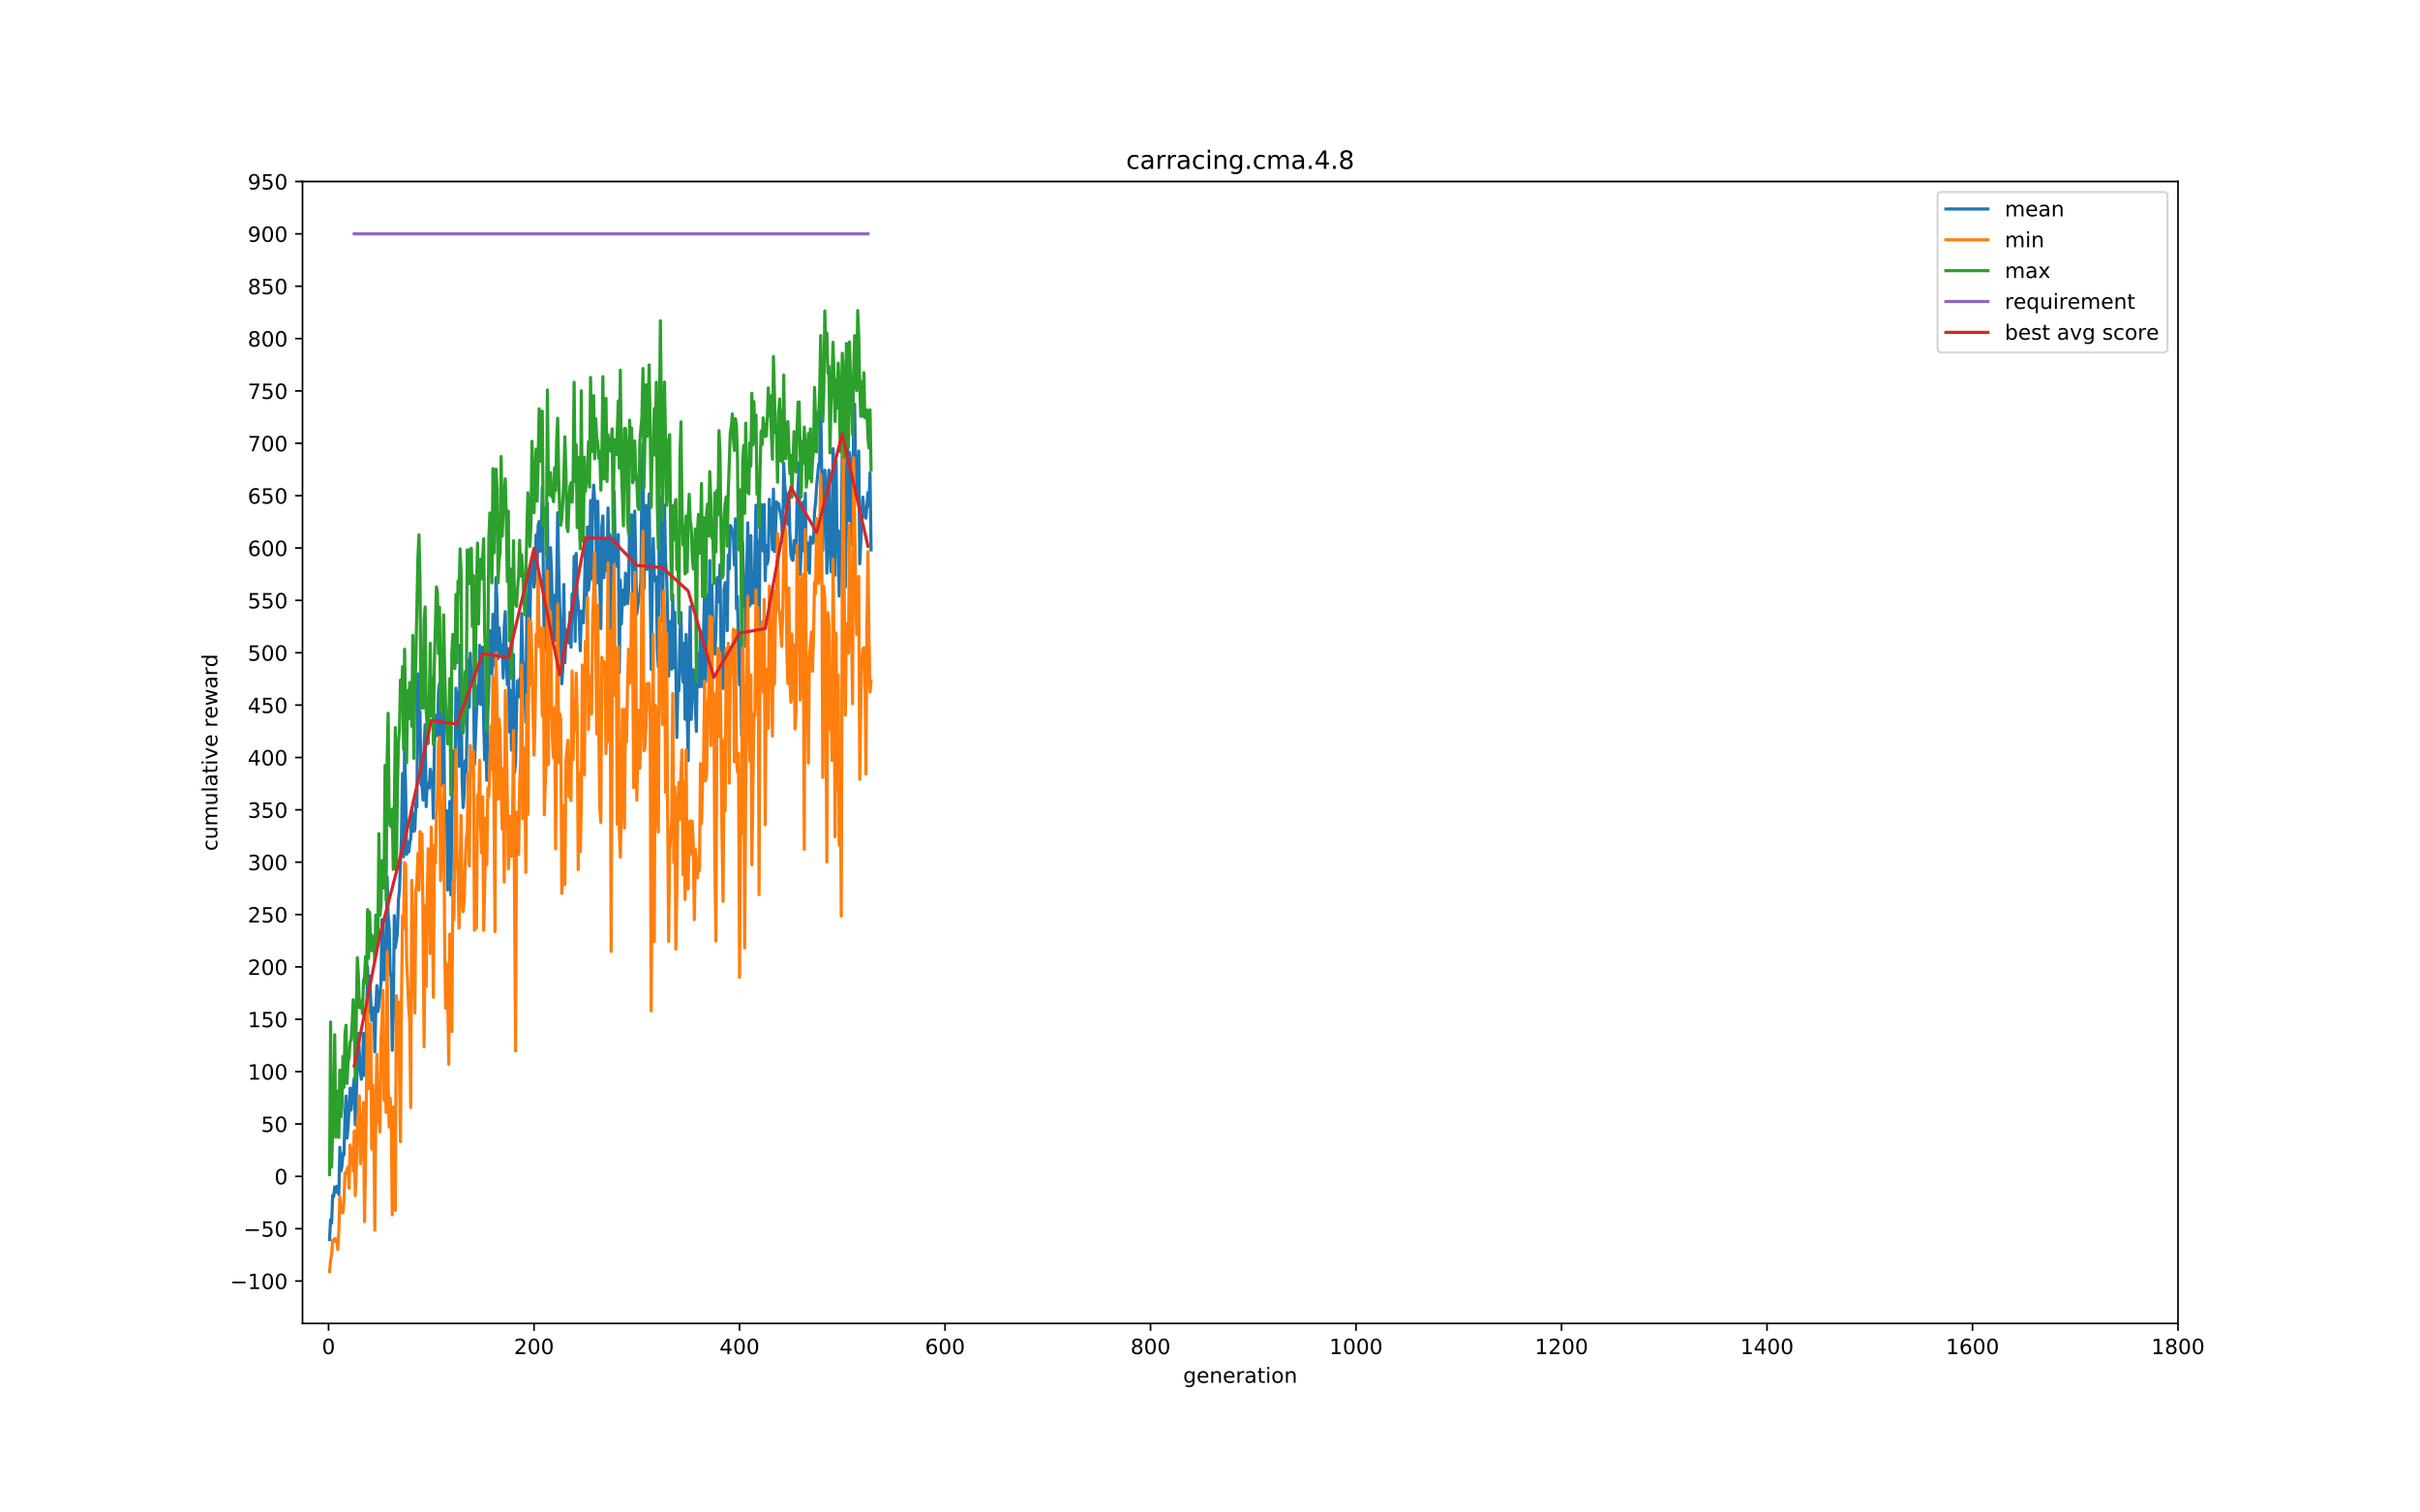 <?xml version="1.0" encoding="utf-8" standalone="no"?>
<!DOCTYPE svg PUBLIC "-//W3C//DTD SVG 1.1//EN"
  "http://www.w3.org/Graphics/SVG/1.1/DTD/svg11.dtd">
<!-- Created with matplotlib (http://matplotlib.org/) -->
<svg height="720pt" version="1.1" viewBox="0 0 1152 720" width="1152pt" xmlns="http://www.w3.org/2000/svg" xmlns:xlink="http://www.w3.org/1999/xlink">
 <defs>
  <style type="text/css">
*{stroke-linecap:butt;stroke-linejoin:round;}
  </style>
 </defs>
 <g id="figure_1">
  <g id="patch_1">
   <path d="M 0 720 
L 1152 720 
L 1152 0 
L 0 0 
z
" style="fill:#ffffff;"/>
  </g>
  <g id="axes_1">
   <g id="patch_2">
    <path d="M 144 630 
L 1036.8 630 
L 1036.8 86.4 
L 144 86.4 
z
" style="fill:#ffffff;"/>
   </g>
   <g id="matplotlib.axis_1">
    <g id="xtick_1">
     <g id="line2d_1">
      <defs>
       <path d="M 0 0 
L 0 3.5 
" id="mb7c074bc48" style="stroke:#000000;stroke-width:0.8;"/>
      </defs>
      <g>
       <use style="stroke:#000000;stroke-width:0.8;" x="156.399" xlink:href="#mb7c074bc48" y="630"/>
      </g>
     </g>
     <g id="text_1">
      <!-- 0 -->
      <defs>
       <path d="M 31.781 66.406 
Q 24.172 66.406 20.328 58.906 
Q 16.5 51.422 16.5 36.375 
Q 16.5 21.391 20.328 13.891 
Q 24.172 6.391 31.781 6.391 
Q 39.453 6.391 43.281 13.891 
Q 47.125 21.391 47.125 36.375 
Q 47.125 51.422 43.281 58.906 
Q 39.453 66.406 31.781 66.406 
M 31.781 74.219 
Q 44.047 74.219 50.516 64.516 
Q 56.984 54.828 56.984 36.375 
Q 56.984 17.969 50.516 8.266 
Q 44.047 -1.422 31.781 -1.422 
Q 19.531 -1.422 13.062 8.266 
Q 6.594 17.969 6.594 36.375 
Q 6.594 54.828 13.062 64.516 
Q 19.531 74.219 31.781 74.219 
" id="DejaVuSans-30"/>
      </defs>
      <g transform="translate(153.218 644.598)scale(0.1 -0.1)">
       <use xlink:href="#DejaVuSans-30"/>
      </g>
     </g>
    </g>
    <g id="xtick_2">
     <g id="line2d_2">
      <g>
       <use style="stroke:#000000;stroke-width:0.8;" x="254.221" xlink:href="#mb7c074bc48" y="630"/>
      </g>
     </g>
     <g id="text_2">
      <!-- 200 -->
      <defs>
       <path d="M 19.188 8.297 
L 53.609 8.297 
L 53.609 0 
L 7.328 0 
L 7.328 8.297 
Q 12.938 14.109 22.625 23.891 
Q 32.328 33.688 34.812 36.531 
Q 39.547 41.844 41.422 45.531 
Q 43.312 49.219 43.312 52.781 
Q 43.312 58.594 39.234 62.25 
Q 35.156 65.922 28.609 65.922 
Q 23.969 65.922 18.812 64.312 
Q 13.672 62.703 7.812 59.422 
L 7.812 69.391 
Q 13.766 71.781 18.938 73 
Q 24.125 74.219 28.422 74.219 
Q 39.75 74.219 46.484 68.547 
Q 53.219 62.891 53.219 53.422 
Q 53.219 48.922 51.531 44.891 
Q 49.859 40.875 45.406 35.406 
Q 44.188 33.984 37.641 27.219 
Q 31.109 20.453 19.188 8.297 
" id="DejaVuSans-32"/>
      </defs>
      <g transform="translate(244.678 644.598)scale(0.1 -0.1)">
       <use xlink:href="#DejaVuSans-32"/>
       <use x="63.623" xlink:href="#DejaVuSans-30"/>
       <use x="127.246" xlink:href="#DejaVuSans-30"/>
      </g>
     </g>
    </g>
    <g id="xtick_3">
     <g id="line2d_3">
      <g>
       <use style="stroke:#000000;stroke-width:0.8;" x="352.044" xlink:href="#mb7c074bc48" y="630"/>
      </g>
     </g>
     <g id="text_3">
      <!-- 400 -->
      <defs>
       <path d="M 37.797 64.312 
L 12.891 25.391 
L 37.797 25.391 
z
M 35.203 72.906 
L 47.609 72.906 
L 47.609 25.391 
L 58.016 25.391 
L 58.016 17.188 
L 47.609 17.188 
L 47.609 0 
L 37.797 0 
L 37.797 17.188 
L 4.891 17.188 
L 4.891 26.703 
z
" id="DejaVuSans-34"/>
      </defs>
      <g transform="translate(342.5 644.598)scale(0.1 -0.1)">
       <use xlink:href="#DejaVuSans-34"/>
       <use x="63.623" xlink:href="#DejaVuSans-30"/>
       <use x="127.246" xlink:href="#DejaVuSans-30"/>
      </g>
     </g>
    </g>
    <g id="xtick_4">
     <g id="line2d_4">
      <g>
       <use style="stroke:#000000;stroke-width:0.8;" x="449.866" xlink:href="#mb7c074bc48" y="630"/>
      </g>
     </g>
     <g id="text_4">
      <!-- 600 -->
      <defs>
       <path d="M 33.016 40.375 
Q 26.375 40.375 22.484 35.828 
Q 18.609 31.297 18.609 23.391 
Q 18.609 15.531 22.484 10.953 
Q 26.375 6.391 33.016 6.391 
Q 39.656 6.391 43.531 10.953 
Q 47.406 15.531 47.406 23.391 
Q 47.406 31.297 43.531 35.828 
Q 39.656 40.375 33.016 40.375 
M 52.594 71.297 
L 52.594 62.312 
Q 48.875 64.062 45.094 64.984 
Q 41.312 65.922 37.594 65.922 
Q 27.828 65.922 22.672 59.328 
Q 17.531 52.734 16.797 39.406 
Q 19.672 43.656 24.016 45.922 
Q 28.375 48.188 33.594 48.188 
Q 44.578 48.188 50.953 41.516 
Q 57.328 34.859 57.328 23.391 
Q 57.328 12.156 50.688 5.359 
Q 44.047 -1.422 33.016 -1.422 
Q 20.359 -1.422 13.672 8.266 
Q 6.984 17.969 6.984 36.375 
Q 6.984 53.656 15.188 63.938 
Q 23.391 74.219 37.203 74.219 
Q 40.922 74.219 44.703 73.484 
Q 48.484 72.75 52.594 71.297 
" id="DejaVuSans-36"/>
      </defs>
      <g transform="translate(440.322 644.598)scale(0.1 -0.1)">
       <use xlink:href="#DejaVuSans-36"/>
       <use x="63.623" xlink:href="#DejaVuSans-30"/>
       <use x="127.246" xlink:href="#DejaVuSans-30"/>
      </g>
     </g>
    </g>
    <g id="xtick_5">
     <g id="line2d_5">
      <g>
       <use style="stroke:#000000;stroke-width:0.8;" x="547.688" xlink:href="#mb7c074bc48" y="630"/>
      </g>
     </g>
     <g id="text_5">
      <!-- 800 -->
      <defs>
       <path d="M 31.781 34.625 
Q 24.75 34.625 20.719 30.859 
Q 16.703 27.094 16.703 20.516 
Q 16.703 13.922 20.719 10.156 
Q 24.75 6.391 31.781 6.391 
Q 38.812 6.391 42.859 10.172 
Q 46.922 13.969 46.922 20.516 
Q 46.922 27.094 42.891 30.859 
Q 38.875 34.625 31.781 34.625 
M 21.922 38.812 
Q 15.578 40.375 12.031 44.719 
Q 8.5 49.078 8.5 55.328 
Q 8.5 64.062 14.719 69.141 
Q 20.953 74.219 31.781 74.219 
Q 42.672 74.219 48.875 69.141 
Q 55.078 64.062 55.078 55.328 
Q 55.078 49.078 51.531 44.719 
Q 48 40.375 41.703 38.812 
Q 48.828 37.156 52.797 32.312 
Q 56.781 27.484 56.781 20.516 
Q 56.781 9.906 50.312 4.234 
Q 43.844 -1.422 31.781 -1.422 
Q 19.734 -1.422 13.25 4.234 
Q 6.781 9.906 6.781 20.516 
Q 6.781 27.484 10.781 32.312 
Q 14.797 37.156 21.922 38.812 
M 18.312 54.391 
Q 18.312 48.734 21.844 45.562 
Q 25.391 42.391 31.781 42.391 
Q 38.141 42.391 41.719 45.562 
Q 45.312 48.734 45.312 54.391 
Q 45.312 60.062 41.719 63.234 
Q 38.141 66.406 31.781 66.406 
Q 25.391 66.406 21.844 63.234 
Q 18.312 60.062 18.312 54.391 
" id="DejaVuSans-38"/>
      </defs>
      <g transform="translate(538.145 644.598)scale(0.1 -0.1)">
       <use xlink:href="#DejaVuSans-38"/>
       <use x="63.623" xlink:href="#DejaVuSans-30"/>
       <use x="127.246" xlink:href="#DejaVuSans-30"/>
      </g>
     </g>
    </g>
    <g id="xtick_6">
     <g id="line2d_6">
      <g>
       <use style="stroke:#000000;stroke-width:0.8;" x="645.511" xlink:href="#mb7c074bc48" y="630"/>
      </g>
     </g>
     <g id="text_6">
      <!-- 1000 -->
      <defs>
       <path d="M 12.406 8.297 
L 28.516 8.297 
L 28.516 63.922 
L 10.984 60.406 
L 10.984 69.391 
L 28.422 72.906 
L 38.281 72.906 
L 38.281 8.297 
L 54.391 8.297 
L 54.391 0 
L 12.406 0 
z
" id="DejaVuSans-31"/>
      </defs>
      <g transform="translate(632.786 644.598)scale(0.1 -0.1)">
       <use xlink:href="#DejaVuSans-31"/>
       <use x="63.623" xlink:href="#DejaVuSans-30"/>
       <use x="127.246" xlink:href="#DejaVuSans-30"/>
       <use x="190.869" xlink:href="#DejaVuSans-30"/>
      </g>
     </g>
    </g>
    <g id="xtick_7">
     <g id="line2d_7">
      <g>
       <use style="stroke:#000000;stroke-width:0.8;" x="743.333" xlink:href="#mb7c074bc48" y="630"/>
      </g>
     </g>
     <g id="text_7">
      <!-- 1200 -->
      <g transform="translate(730.608 644.598)scale(0.1 -0.1)">
       <use xlink:href="#DejaVuSans-31"/>
       <use x="63.623" xlink:href="#DejaVuSans-32"/>
       <use x="127.246" xlink:href="#DejaVuSans-30"/>
       <use x="190.869" xlink:href="#DejaVuSans-30"/>
      </g>
     </g>
    </g>
    <g id="xtick_8">
     <g id="line2d_8">
      <g>
       <use style="stroke:#000000;stroke-width:0.8;" x="841.155" xlink:href="#mb7c074bc48" y="630"/>
      </g>
     </g>
     <g id="text_8">
      <!-- 1400 -->
      <g transform="translate(828.43 644.598)scale(0.1 -0.1)">
       <use xlink:href="#DejaVuSans-31"/>
       <use x="63.623" xlink:href="#DejaVuSans-34"/>
       <use x="127.246" xlink:href="#DejaVuSans-30"/>
       <use x="190.869" xlink:href="#DejaVuSans-30"/>
      </g>
     </g>
    </g>
    <g id="xtick_9">
     <g id="line2d_9">
      <g>
       <use style="stroke:#000000;stroke-width:0.8;" x="938.978" xlink:href="#mb7c074bc48" y="630"/>
      </g>
     </g>
     <g id="text_9">
      <!-- 1600 -->
      <g transform="translate(926.253 644.598)scale(0.1 -0.1)">
       <use xlink:href="#DejaVuSans-31"/>
       <use x="63.623" xlink:href="#DejaVuSans-36"/>
       <use x="127.246" xlink:href="#DejaVuSans-30"/>
       <use x="190.869" xlink:href="#DejaVuSans-30"/>
      </g>
     </g>
    </g>
    <g id="xtick_10">
     <g id="line2d_10">
      <g>
       <use style="stroke:#000000;stroke-width:0.8;" x="1036.8" xlink:href="#mb7c074bc48" y="630"/>
      </g>
     </g>
     <g id="text_10">
      <!-- 1800 -->
      <g transform="translate(1024.075 644.598)scale(0.1 -0.1)">
       <use xlink:href="#DejaVuSans-31"/>
       <use x="63.623" xlink:href="#DejaVuSans-38"/>
       <use x="127.246" xlink:href="#DejaVuSans-30"/>
       <use x="190.869" xlink:href="#DejaVuSans-30"/>
      </g>
     </g>
    </g>
    <g id="text_11">
     <!-- generation -->
     <defs>
      <path d="M 45.406 27.984 
Q 45.406 37.75 41.375 43.109 
Q 37.359 48.484 30.078 48.484 
Q 22.859 48.484 18.828 43.109 
Q 14.797 37.75 14.797 27.984 
Q 14.797 18.266 18.828 12.891 
Q 22.859 7.516 30.078 7.516 
Q 37.359 7.516 41.375 12.891 
Q 45.406 18.266 45.406 27.984 
M 54.391 6.781 
Q 54.391 -7.172 48.188 -13.984 
Q 42 -20.797 29.203 -20.797 
Q 24.469 -20.797 20.266 -20.094 
Q 16.062 -19.391 12.109 -17.922 
L 12.109 -9.188 
Q 16.062 -11.328 19.922 -12.344 
Q 23.781 -13.375 27.781 -13.375 
Q 36.625 -13.375 41.016 -8.766 
Q 45.406 -4.156 45.406 5.172 
L 45.406 9.625 
Q 42.625 4.781 38.281 2.391 
Q 33.938 0 27.875 0 
Q 17.828 0 11.672 7.656 
Q 5.516 15.328 5.516 27.984 
Q 5.516 40.672 11.672 48.328 
Q 17.828 56 27.875 56 
Q 33.938 56 38.281 53.609 
Q 42.625 51.219 45.406 46.391 
L 45.406 54.688 
L 54.391 54.688 
z
" id="DejaVuSans-67"/>
      <path d="M 56.203 29.594 
L 56.203 25.203 
L 14.891 25.203 
Q 15.484 15.922 20.484 11.062 
Q 25.484 6.203 34.422 6.203 
Q 39.594 6.203 44.453 7.469 
Q 49.312 8.734 54.109 11.281 
L 54.109 2.781 
Q 49.266 0.734 44.188 -0.344 
Q 39.109 -1.422 33.891 -1.422 
Q 20.797 -1.422 13.156 6.188 
Q 5.516 13.812 5.516 26.812 
Q 5.516 40.234 12.766 48.109 
Q 20.016 56 32.328 56 
Q 43.359 56 49.781 48.891 
Q 56.203 41.797 56.203 29.594 
M 47.219 32.234 
Q 47.125 39.594 43.094 43.984 
Q 39.062 48.391 32.422 48.391 
Q 24.906 48.391 20.391 44.141 
Q 15.875 39.891 15.188 32.172 
z
" id="DejaVuSans-65"/>
      <path d="M 54.891 33.016 
L 54.891 0 
L 45.906 0 
L 45.906 32.719 
Q 45.906 40.484 42.875 44.328 
Q 39.844 48.188 33.797 48.188 
Q 26.516 48.188 22.312 43.547 
Q 18.109 38.922 18.109 30.906 
L 18.109 0 
L 9.078 0 
L 9.078 54.688 
L 18.109 54.688 
L 18.109 46.188 
Q 21.344 51.125 25.703 53.562 
Q 30.078 56 35.797 56 
Q 45.219 56 50.047 50.172 
Q 54.891 44.344 54.891 33.016 
" id="DejaVuSans-6e"/>
      <path d="M 41.109 46.297 
Q 39.594 47.172 37.812 47.578 
Q 36.031 48 33.891 48 
Q 26.266 48 22.188 43.047 
Q 18.109 38.094 18.109 28.812 
L 18.109 0 
L 9.078 0 
L 9.078 54.688 
L 18.109 54.688 
L 18.109 46.188 
Q 20.953 51.172 25.484 53.578 
Q 30.031 56 36.531 56 
Q 37.453 56 38.578 55.875 
Q 39.703 55.766 41.062 55.516 
z
" id="DejaVuSans-72"/>
      <path d="M 34.281 27.484 
Q 23.391 27.484 19.188 25 
Q 14.984 22.516 14.984 16.5 
Q 14.984 11.719 18.141 8.906 
Q 21.297 6.109 26.703 6.109 
Q 34.188 6.109 38.703 11.406 
Q 43.219 16.703 43.219 25.484 
L 43.219 27.484 
z
M 52.203 31.203 
L 52.203 0 
L 43.219 0 
L 43.219 8.297 
Q 40.141 3.328 35.547 0.953 
Q 30.953 -1.422 24.312 -1.422 
Q 15.922 -1.422 10.953 3.297 
Q 6 8.016 6 15.922 
Q 6 25.141 12.172 29.828 
Q 18.359 34.516 30.609 34.516 
L 43.219 34.516 
L 43.219 35.406 
Q 43.219 41.609 39.141 45 
Q 35.062 48.391 27.688 48.391 
Q 23 48.391 18.547 47.266 
Q 14.109 46.141 10.016 43.891 
L 10.016 52.203 
Q 14.938 54.109 19.578 55.047 
Q 24.219 56 28.609 56 
Q 40.484 56 46.344 49.844 
Q 52.203 43.703 52.203 31.203 
" id="DejaVuSans-61"/>
      <path d="M 18.312 70.219 
L 18.312 54.688 
L 36.812 54.688 
L 36.812 47.703 
L 18.312 47.703 
L 18.312 18.016 
Q 18.312 11.328 20.141 9.422 
Q 21.969 7.516 27.594 7.516 
L 36.812 7.516 
L 36.812 0 
L 27.594 0 
Q 17.188 0 13.234 3.875 
Q 9.281 7.766 9.281 18.016 
L 9.281 47.703 
L 2.688 47.703 
L 2.688 54.688 
L 9.281 54.688 
L 9.281 70.219 
z
" id="DejaVuSans-74"/>
      <path d="M 9.422 54.688 
L 18.406 54.688 
L 18.406 0 
L 9.422 0 
z
M 9.422 75.984 
L 18.406 75.984 
L 18.406 64.594 
L 9.422 64.594 
z
" id="DejaVuSans-69"/>
      <path d="M 30.609 48.391 
Q 23.391 48.391 19.188 42.75 
Q 14.984 37.109 14.984 27.297 
Q 14.984 17.484 19.156 11.844 
Q 23.344 6.203 30.609 6.203 
Q 37.797 6.203 41.984 11.859 
Q 46.188 17.531 46.188 27.297 
Q 46.188 37.016 41.984 42.703 
Q 37.797 48.391 30.609 48.391 
M 30.609 56 
Q 42.328 56 49.016 48.375 
Q 55.719 40.766 55.719 27.297 
Q 55.719 13.875 49.016 6.219 
Q 42.328 -1.422 30.609 -1.422 
Q 18.844 -1.422 12.172 6.219 
Q 5.516 13.875 5.516 27.297 
Q 5.516 40.766 12.172 48.375 
Q 18.844 56 30.609 56 
" id="DejaVuSans-6f"/>
     </defs>
     <g transform="translate(563.207 658.277)scale(0.1 -0.1)">
      <use xlink:href="#DejaVuSans-67"/>
      <use x="63.477" xlink:href="#DejaVuSans-65"/>
      <use x="125" xlink:href="#DejaVuSans-6e"/>
      <use x="188.379" xlink:href="#DejaVuSans-65"/>
      <use x="249.902" xlink:href="#DejaVuSans-72"/>
      <use x="291.016" xlink:href="#DejaVuSans-61"/>
      <use x="352.295" xlink:href="#DejaVuSans-74"/>
      <use x="391.504" xlink:href="#DejaVuSans-69"/>
      <use x="419.287" xlink:href="#DejaVuSans-6f"/>
      <use x="480.469" xlink:href="#DejaVuSans-6e"/>
     </g>
    </g>
   </g>
   <g id="matplotlib.axis_2">
    <g id="ytick_1">
     <g id="line2d_11">
      <defs>
       <path d="M 0 0 
L -3.5 0 
" id="m5411534e6b" style="stroke:#000000;stroke-width:0.8;"/>
      </defs>
      <g>
       <use style="stroke:#000000;stroke-width:0.8;" x="144" xlink:href="#m5411534e6b" y="609.833"/>
      </g>
     </g>
     <g id="text_12">
      <!-- −100 -->
      <defs>
       <path d="M 10.594 35.5 
L 73.188 35.5 
L 73.188 27.203 
L 10.594 27.203 
z
" id="DejaVuSans-2212"/>
      </defs>
      <g transform="translate(109.533 613.632)scale(0.1 -0.1)">
       <use xlink:href="#DejaVuSans-2212"/>
       <use x="83.789" xlink:href="#DejaVuSans-31"/>
       <use x="147.412" xlink:href="#DejaVuSans-30"/>
       <use x="211.035" xlink:href="#DejaVuSans-30"/>
      </g>
     </g>
    </g>
    <g id="ytick_2">
     <g id="line2d_12">
      <g>
       <use style="stroke:#000000;stroke-width:0.8;" x="144" xlink:href="#m5411534e6b" y="584.907"/>
      </g>
     </g>
     <g id="text_13">
      <!-- −50 -->
      <defs>
       <path d="M 10.797 72.906 
L 49.516 72.906 
L 49.516 64.594 
L 19.828 64.594 
L 19.828 46.734 
Q 21.969 47.469 24.109 47.828 
Q 26.266 48.188 28.422 48.188 
Q 40.625 48.188 47.75 41.5 
Q 54.891 34.812 54.891 23.391 
Q 54.891 11.625 47.562 5.094 
Q 40.234 -1.422 26.906 -1.422 
Q 22.312 -1.422 17.547 -0.641 
Q 12.797 0.141 7.719 1.703 
L 7.719 11.625 
Q 12.109 9.234 16.797 8.062 
Q 21.484 6.891 26.703 6.891 
Q 35.156 6.891 40.078 11.328 
Q 45.016 15.766 45.016 23.391 
Q 45.016 31 40.078 35.438 
Q 35.156 39.891 26.703 39.891 
Q 22.75 39.891 18.812 39.016 
Q 14.891 38.141 10.797 36.281 
z
" id="DejaVuSans-35"/>
      </defs>
      <g transform="translate(115.895 588.706)scale(0.1 -0.1)">
       <use xlink:href="#DejaVuSans-2212"/>
       <use x="83.789" xlink:href="#DejaVuSans-35"/>
       <use x="147.412" xlink:href="#DejaVuSans-30"/>
      </g>
     </g>
    </g>
    <g id="ytick_3">
     <g id="line2d_13">
      <g>
       <use style="stroke:#000000;stroke-width:0.8;" x="144" xlink:href="#m5411534e6b" y="559.982"/>
      </g>
     </g>
     <g id="text_14">
      <!-- 0 -->
      <g transform="translate(130.637 563.781)scale(0.1 -0.1)">
       <use xlink:href="#DejaVuSans-30"/>
      </g>
     </g>
    </g>
    <g id="ytick_4">
     <g id="line2d_14">
      <g>
       <use style="stroke:#000000;stroke-width:0.8;" x="144" xlink:href="#m5411534e6b" y="535.057"/>
      </g>
     </g>
     <g id="text_15">
      <!-- 50 -->
      <g transform="translate(124.275 538.856)scale(0.1 -0.1)">
       <use xlink:href="#DejaVuSans-35"/>
       <use x="63.623" xlink:href="#DejaVuSans-30"/>
      </g>
     </g>
    </g>
    <g id="ytick_5">
     <g id="line2d_15">
      <g>
       <use style="stroke:#000000;stroke-width:0.8;" x="144" xlink:href="#m5411534e6b" y="510.131"/>
      </g>
     </g>
     <g id="text_16">
      <!-- 100 -->
      <g transform="translate(117.912 513.93)scale(0.1 -0.1)">
       <use xlink:href="#DejaVuSans-31"/>
       <use x="63.623" xlink:href="#DejaVuSans-30"/>
       <use x="127.246" xlink:href="#DejaVuSans-30"/>
      </g>
     </g>
    </g>
    <g id="ytick_6">
     <g id="line2d_16">
      <g>
       <use style="stroke:#000000;stroke-width:0.8;" x="144" xlink:href="#m5411534e6b" y="485.206"/>
      </g>
     </g>
     <g id="text_17">
      <!-- 150 -->
      <g transform="translate(117.912 489.005)scale(0.1 -0.1)">
       <use xlink:href="#DejaVuSans-31"/>
       <use x="63.623" xlink:href="#DejaVuSans-35"/>
       <use x="127.246" xlink:href="#DejaVuSans-30"/>
      </g>
     </g>
    </g>
    <g id="ytick_7">
     <g id="line2d_17">
      <g>
       <use style="stroke:#000000;stroke-width:0.8;" x="144" xlink:href="#m5411534e6b" y="460.28"/>
      </g>
     </g>
     <g id="text_18">
      <!-- 200 -->
      <g transform="translate(117.912 464.08)scale(0.1 -0.1)">
       <use xlink:href="#DejaVuSans-32"/>
       <use x="63.623" xlink:href="#DejaVuSans-30"/>
       <use x="127.246" xlink:href="#DejaVuSans-30"/>
      </g>
     </g>
    </g>
    <g id="ytick_8">
     <g id="line2d_18">
      <g>
       <use style="stroke:#000000;stroke-width:0.8;" x="144" xlink:href="#m5411534e6b" y="435.355"/>
      </g>
     </g>
     <g id="text_19">
      <!-- 250 -->
      <g transform="translate(117.912 439.154)scale(0.1 -0.1)">
       <use xlink:href="#DejaVuSans-32"/>
       <use x="63.623" xlink:href="#DejaVuSans-35"/>
       <use x="127.246" xlink:href="#DejaVuSans-30"/>
      </g>
     </g>
    </g>
    <g id="ytick_9">
     <g id="line2d_19">
      <g>
       <use style="stroke:#000000;stroke-width:0.8;" x="144" xlink:href="#m5411534e6b" y="410.43"/>
      </g>
     </g>
     <g id="text_20">
      <!-- 300 -->
      <defs>
       <path d="M 40.578 39.312 
Q 47.656 37.797 51.625 33 
Q 55.609 28.219 55.609 21.188 
Q 55.609 10.406 48.188 4.484 
Q 40.766 -1.422 27.094 -1.422 
Q 22.516 -1.422 17.656 -0.516 
Q 12.797 0.391 7.625 2.203 
L 7.625 11.719 
Q 11.719 9.328 16.594 8.109 
Q 21.484 6.891 26.812 6.891 
Q 36.078 6.891 40.938 10.547 
Q 45.797 14.203 45.797 21.188 
Q 45.797 27.641 41.281 31.266 
Q 36.766 34.906 28.719 34.906 
L 20.219 34.906 
L 20.219 43.016 
L 29.109 43.016 
Q 36.375 43.016 40.234 45.922 
Q 44.094 48.828 44.094 54.297 
Q 44.094 59.906 40.109 62.906 
Q 36.141 65.922 28.719 65.922 
Q 24.656 65.922 20.016 65.031 
Q 15.375 64.156 9.812 62.312 
L 9.812 71.094 
Q 15.438 72.656 20.344 73.438 
Q 25.25 74.219 29.594 74.219 
Q 40.828 74.219 47.359 69.109 
Q 53.906 64.016 53.906 55.328 
Q 53.906 49.266 50.438 45.094 
Q 46.969 40.922 40.578 39.312 
" id="DejaVuSans-33"/>
      </defs>
      <g transform="translate(117.912 414.229)scale(0.1 -0.1)">
       <use xlink:href="#DejaVuSans-33"/>
       <use x="63.623" xlink:href="#DejaVuSans-30"/>
       <use x="127.246" xlink:href="#DejaVuSans-30"/>
      </g>
     </g>
    </g>
    <g id="ytick_10">
     <g id="line2d_20">
      <g>
       <use style="stroke:#000000;stroke-width:0.8;" x="144" xlink:href="#m5411534e6b" y="385.504"/>
      </g>
     </g>
     <g id="text_21">
      <!-- 350 -->
      <g transform="translate(117.912 389.304)scale(0.1 -0.1)">
       <use xlink:href="#DejaVuSans-33"/>
       <use x="63.623" xlink:href="#DejaVuSans-35"/>
       <use x="127.246" xlink:href="#DejaVuSans-30"/>
      </g>
     </g>
    </g>
    <g id="ytick_11">
     <g id="line2d_21">
      <g>
       <use style="stroke:#000000;stroke-width:0.8;" x="144" xlink:href="#m5411534e6b" y="360.579"/>
      </g>
     </g>
     <g id="text_22">
      <!-- 400 -->
      <g transform="translate(117.912 364.378)scale(0.1 -0.1)">
       <use xlink:href="#DejaVuSans-34"/>
       <use x="63.623" xlink:href="#DejaVuSans-30"/>
       <use x="127.246" xlink:href="#DejaVuSans-30"/>
      </g>
     </g>
    </g>
    <g id="ytick_12">
     <g id="line2d_22">
      <g>
       <use style="stroke:#000000;stroke-width:0.8;" x="144" xlink:href="#m5411534e6b" y="335.654"/>
      </g>
     </g>
     <g id="text_23">
      <!-- 450 -->
      <g transform="translate(117.912 339.453)scale(0.1 -0.1)">
       <use xlink:href="#DejaVuSans-34"/>
       <use x="63.623" xlink:href="#DejaVuSans-35"/>
       <use x="127.246" xlink:href="#DejaVuSans-30"/>
      </g>
     </g>
    </g>
    <g id="ytick_13">
     <g id="line2d_23">
      <g>
       <use style="stroke:#000000;stroke-width:0.8;" x="144" xlink:href="#m5411534e6b" y="310.728"/>
      </g>
     </g>
     <g id="text_24">
      <!-- 500 -->
      <g transform="translate(117.912 314.527)scale(0.1 -0.1)">
       <use xlink:href="#DejaVuSans-35"/>
       <use x="63.623" xlink:href="#DejaVuSans-30"/>
       <use x="127.246" xlink:href="#DejaVuSans-30"/>
      </g>
     </g>
    </g>
    <g id="ytick_14">
     <g id="line2d_24">
      <g>
       <use style="stroke:#000000;stroke-width:0.8;" x="144" xlink:href="#m5411534e6b" y="285.803"/>
      </g>
     </g>
     <g id="text_25">
      <!-- 550 -->
      <g transform="translate(117.912 289.602)scale(0.1 -0.1)">
       <use xlink:href="#DejaVuSans-35"/>
       <use x="63.623" xlink:href="#DejaVuSans-35"/>
       <use x="127.246" xlink:href="#DejaVuSans-30"/>
      </g>
     </g>
    </g>
    <g id="ytick_15">
     <g id="line2d_25">
      <g>
       <use style="stroke:#000000;stroke-width:0.8;" x="144" xlink:href="#m5411534e6b" y="260.878"/>
      </g>
     </g>
     <g id="text_26">
      <!-- 600 -->
      <g transform="translate(117.912 264.677)scale(0.1 -0.1)">
       <use xlink:href="#DejaVuSans-36"/>
       <use x="63.623" xlink:href="#DejaVuSans-30"/>
       <use x="127.246" xlink:href="#DejaVuSans-30"/>
      </g>
     </g>
    </g>
    <g id="ytick_16">
     <g id="line2d_26">
      <g>
       <use style="stroke:#000000;stroke-width:0.8;" x="144" xlink:href="#m5411534e6b" y="235.952"/>
      </g>
     </g>
     <g id="text_27">
      <!-- 650 -->
      <g transform="translate(117.912 239.751)scale(0.1 -0.1)">
       <use xlink:href="#DejaVuSans-36"/>
       <use x="63.623" xlink:href="#DejaVuSans-35"/>
       <use x="127.246" xlink:href="#DejaVuSans-30"/>
      </g>
     </g>
    </g>
    <g id="ytick_17">
     <g id="line2d_27">
      <g>
       <use style="stroke:#000000;stroke-width:0.8;" x="144" xlink:href="#m5411534e6b" y="211.027"/>
      </g>
     </g>
     <g id="text_28">
      <!-- 700 -->
      <defs>
       <path d="M 8.203 72.906 
L 55.078 72.906 
L 55.078 68.703 
L 28.609 0 
L 18.312 0 
L 43.219 64.594 
L 8.203 64.594 
z
" id="DejaVuSans-37"/>
      </defs>
      <g transform="translate(117.912 214.826)scale(0.1 -0.1)">
       <use xlink:href="#DejaVuSans-37"/>
       <use x="63.623" xlink:href="#DejaVuSans-30"/>
       <use x="127.246" xlink:href="#DejaVuSans-30"/>
      </g>
     </g>
    </g>
    <g id="ytick_18">
     <g id="line2d_28">
      <g>
       <use style="stroke:#000000;stroke-width:0.8;" x="144" xlink:href="#m5411534e6b" y="186.101"/>
      </g>
     </g>
     <g id="text_29">
      <!-- 750 -->
      <g transform="translate(117.912 189.901)scale(0.1 -0.1)">
       <use xlink:href="#DejaVuSans-37"/>
       <use x="63.623" xlink:href="#DejaVuSans-35"/>
       <use x="127.246" xlink:href="#DejaVuSans-30"/>
      </g>
     </g>
    </g>
    <g id="ytick_19">
     <g id="line2d_29">
      <g>
       <use style="stroke:#000000;stroke-width:0.8;" x="144" xlink:href="#m5411534e6b" y="161.176"/>
      </g>
     </g>
     <g id="text_30">
      <!-- 800 -->
      <g transform="translate(117.912 164.975)scale(0.1 -0.1)">
       <use xlink:href="#DejaVuSans-38"/>
       <use x="63.623" xlink:href="#DejaVuSans-30"/>
       <use x="127.246" xlink:href="#DejaVuSans-30"/>
      </g>
     </g>
    </g>
    <g id="ytick_20">
     <g id="line2d_30">
      <g>
       <use style="stroke:#000000;stroke-width:0.8;" x="144" xlink:href="#m5411534e6b" y="136.251"/>
      </g>
     </g>
     <g id="text_31">
      <!-- 850 -->
      <g transform="translate(117.912 140.05)scale(0.1 -0.1)">
       <use xlink:href="#DejaVuSans-38"/>
       <use x="63.623" xlink:href="#DejaVuSans-35"/>
       <use x="127.246" xlink:href="#DejaVuSans-30"/>
      </g>
     </g>
    </g>
    <g id="ytick_21">
     <g id="line2d_31">
      <g>
       <use style="stroke:#000000;stroke-width:0.8;" x="144" xlink:href="#m5411534e6b" y="111.325"/>
      </g>
     </g>
     <g id="text_32">
      <!-- 900 -->
      <defs>
       <path d="M 10.984 1.516 
L 10.984 10.5 
Q 14.703 8.734 18.5 7.812 
Q 22.312 6.891 25.984 6.891 
Q 35.75 6.891 40.891 13.453 
Q 46.047 20.016 46.781 33.406 
Q 43.953 29.203 39.594 26.953 
Q 35.25 24.703 29.984 24.703 
Q 19.047 24.703 12.672 31.312 
Q 6.297 37.938 6.297 49.422 
Q 6.297 60.641 12.938 67.422 
Q 19.578 74.219 30.609 74.219 
Q 43.266 74.219 49.922 64.516 
Q 56.594 54.828 56.594 36.375 
Q 56.594 19.141 48.406 8.859 
Q 40.234 -1.422 26.422 -1.422 
Q 22.703 -1.422 18.891 -0.688 
Q 15.094 0.047 10.984 1.516 
M 30.609 32.422 
Q 37.25 32.422 41.125 36.953 
Q 45.016 41.5 45.016 49.422 
Q 45.016 57.281 41.125 61.844 
Q 37.25 66.406 30.609 66.406 
Q 23.969 66.406 20.094 61.844 
Q 16.219 57.281 16.219 49.422 
Q 16.219 41.5 20.094 36.953 
Q 23.969 32.422 30.609 32.422 
" id="DejaVuSans-39"/>
      </defs>
      <g transform="translate(117.912 115.125)scale(0.1 -0.1)">
       <use xlink:href="#DejaVuSans-39"/>
       <use x="63.623" xlink:href="#DejaVuSans-30"/>
       <use x="127.246" xlink:href="#DejaVuSans-30"/>
      </g>
     </g>
    </g>
    <g id="ytick_22">
     <g id="line2d_32">
      <g>
       <use style="stroke:#000000;stroke-width:0.8;" x="144" xlink:href="#m5411534e6b" y="86.4"/>
      </g>
     </g>
     <g id="text_33">
      <!-- 950 -->
      <g transform="translate(117.912 90.199)scale(0.1 -0.1)">
       <use xlink:href="#DejaVuSans-39"/>
       <use x="63.623" xlink:href="#DejaVuSans-35"/>
       <use x="127.246" xlink:href="#DejaVuSans-30"/>
      </g>
     </g>
    </g>
    <g id="text_34">
     <!-- cumulative reward -->
     <defs>
      <path d="M 48.781 52.594 
L 48.781 44.188 
Q 44.969 46.297 41.141 47.344 
Q 37.312 48.391 33.406 48.391 
Q 24.656 48.391 19.812 42.844 
Q 14.984 37.312 14.984 27.297 
Q 14.984 17.281 19.812 11.734 
Q 24.656 6.203 33.406 6.203 
Q 37.312 6.203 41.141 7.25 
Q 44.969 8.297 48.781 10.406 
L 48.781 2.094 
Q 45.016 0.344 40.984 -0.531 
Q 36.969 -1.422 32.422 -1.422 
Q 20.062 -1.422 12.781 6.344 
Q 5.516 14.109 5.516 27.297 
Q 5.516 40.672 12.859 48.328 
Q 20.219 56 33.016 56 
Q 37.156 56 41.109 55.141 
Q 45.062 54.297 48.781 52.594 
" id="DejaVuSans-63"/>
      <path d="M 8.5 21.578 
L 8.5 54.688 
L 17.484 54.688 
L 17.484 21.922 
Q 17.484 14.156 20.5 10.266 
Q 23.531 6.391 29.594 6.391 
Q 36.859 6.391 41.078 11.031 
Q 45.312 15.672 45.312 23.688 
L 45.312 54.688 
L 54.297 54.688 
L 54.297 0 
L 45.312 0 
L 45.312 8.406 
Q 42.047 3.422 37.719 1 
Q 33.406 -1.422 27.688 -1.422 
Q 18.266 -1.422 13.375 4.438 
Q 8.5 10.297 8.5 21.578 
M 31.109 56 
z
" id="DejaVuSans-75"/>
      <path d="M 52 44.188 
Q 55.375 50.25 60.062 53.125 
Q 64.75 56 71.094 56 
Q 79.641 56 84.281 50.016 
Q 88.922 44.047 88.922 33.016 
L 88.922 0 
L 79.891 0 
L 79.891 32.719 
Q 79.891 40.578 77.094 44.375 
Q 74.312 48.188 68.609 48.188 
Q 61.625 48.188 57.562 43.547 
Q 53.516 38.922 53.516 30.906 
L 53.516 0 
L 44.484 0 
L 44.484 32.719 
Q 44.484 40.625 41.703 44.406 
Q 38.922 48.188 33.109 48.188 
Q 26.219 48.188 22.156 43.531 
Q 18.109 38.875 18.109 30.906 
L 18.109 0 
L 9.078 0 
L 9.078 54.688 
L 18.109 54.688 
L 18.109 46.188 
Q 21.188 51.219 25.484 53.609 
Q 29.781 56 35.688 56 
Q 41.656 56 45.828 52.969 
Q 50 49.953 52 44.188 
" id="DejaVuSans-6d"/>
      <path d="M 9.422 75.984 
L 18.406 75.984 
L 18.406 0 
L 9.422 0 
z
" id="DejaVuSans-6c"/>
      <path d="M 2.984 54.688 
L 12.5 54.688 
L 29.594 8.797 
L 46.688 54.688 
L 56.203 54.688 
L 35.688 0 
L 23.484 0 
z
" id="DejaVuSans-76"/>
      <path id="DejaVuSans-20"/>
      <path d="M 4.203 54.688 
L 13.188 54.688 
L 24.422 12.016 
L 35.594 54.688 
L 46.188 54.688 
L 57.422 12.016 
L 68.609 54.688 
L 77.594 54.688 
L 63.281 0 
L 52.688 0 
L 40.922 44.828 
L 29.109 0 
L 18.5 0 
z
" id="DejaVuSans-77"/>
      <path d="M 45.406 46.391 
L 45.406 75.984 
L 54.391 75.984 
L 54.391 0 
L 45.406 0 
L 45.406 8.203 
Q 42.578 3.328 38.25 0.953 
Q 33.938 -1.422 27.875 -1.422 
Q 17.969 -1.422 11.734 6.484 
Q 5.516 14.406 5.516 27.297 
Q 5.516 40.188 11.734 48.094 
Q 17.969 56 27.875 56 
Q 33.938 56 38.25 53.625 
Q 42.578 51.266 45.406 46.391 
M 14.797 27.297 
Q 14.797 17.391 18.875 11.75 
Q 22.953 6.109 30.078 6.109 
Q 37.203 6.109 41.297 11.75 
Q 45.406 17.391 45.406 27.297 
Q 45.406 37.203 41.297 42.844 
Q 37.203 48.484 30.078 48.484 
Q 22.953 48.484 18.875 42.844 
Q 14.797 37.203 14.797 27.297 
" id="DejaVuSans-64"/>
     </defs>
     <g transform="translate(103.453 405.097)rotate(-90)scale(0.1 -0.1)">
      <use xlink:href="#DejaVuSans-63"/>
      <use x="54.98" xlink:href="#DejaVuSans-75"/>
      <use x="118.359" xlink:href="#DejaVuSans-6d"/>
      <use x="215.771" xlink:href="#DejaVuSans-75"/>
      <use x="279.15" xlink:href="#DejaVuSans-6c"/>
      <use x="306.934" xlink:href="#DejaVuSans-61"/>
      <use x="368.213" xlink:href="#DejaVuSans-74"/>
      <use x="407.422" xlink:href="#DejaVuSans-69"/>
      <use x="435.205" xlink:href="#DejaVuSans-76"/>
      <use x="494.385" xlink:href="#DejaVuSans-65"/>
      <use x="555.908" xlink:href="#DejaVuSans-20"/>
      <use x="587.695" xlink:href="#DejaVuSans-72"/>
      <use x="628.777" xlink:href="#DejaVuSans-65"/>
      <use x="690.301" xlink:href="#DejaVuSans-77"/>
      <use x="772.088" xlink:href="#DejaVuSans-61"/>
      <use x="833.367" xlink:href="#DejaVuSans-72"/>
      <use x="874.465" xlink:href="#DejaVuSans-64"/>
     </g>
    </g>
   </g>
   <g id="line2d_33">
    <path clip-path="url(#pbe7a82ec3e)" d="M 156.888 590.107 
L 157.377 580.51 
L 157.866 582.19 
L 158.355 569.12 
L 158.845 569.633 
L 159.334 564.977 
L 159.823 567.514 
L 160.312 564.723 
L 161.29 568.616 
L 161.779 546.168 
L 162.268 557.474 
L 162.757 555.396 
L 163.247 549.169 
L 163.736 549.763 
L 164.225 531.547 
L 164.714 521.741 
L 165.203 541.751 
L 165.692 536.622 
L 166.67 517.998 
L 167.159 528.406 
L 167.649 520.241 
L 168.138 517.649 
L 168.627 513.302 
L 169.116 535.401 
L 169.605 522.549 
L 170.094 504.024 
L 170.583 491.941 
L 171.561 510.814 
L 172.051 513.78 
L 172.54 510.056 
L 173.029 491.931 
L 173.518 511.896 
L 174.007 505.949 
L 174.496 487.17 
L 174.985 460.36 
L 175.474 482.125 
L 175.963 464.588 
L 176.942 485.759 
L 177.431 480.884 
L 177.92 479.722 
L 178.409 500.749 
L 178.898 480.674 
L 179.387 469.199 
L 179.876 481.517 
L 180.365 478.675 
L 181.344 467.987 
L 181.833 437.793 
L 182.322 437.838 
L 182.811 466.447 
L 183.3 448.81 
L 183.789 464.966 
L 184.278 417.459 
L 184.767 435.186 
L 185.257 441.806 
L 185.746 462.783 
L 186.235 465.41 
L 186.724 499.982 
L 187.213 482.379 
L 187.702 435.859 
L 188.191 451.163 
L 189.169 444.388 
L 189.659 428.401 
L 190.148 423.86 
L 191.126 398.012 
L 191.615 368.236 
L 192.104 407.847 
L 192.593 356.337 
L 193.082 376.122 
L 193.571 406.646 
L 194.061 400.789 
L 194.55 405.574 
L 195.039 401.696 
L 195.528 398.944 
L 196.017 385.848 
L 196.506 388.406 
L 196.995 395.789 
L 197.484 395.046 
L 197.973 382.309 
L 198.463 384.228 
L 198.952 320.763 
L 199.441 338.535 
L 199.93 338.769 
L 200.419 373.191 
L 200.908 374.512 
L 201.397 380.863 
L 201.886 355.569 
L 202.375 345.031 
L 202.865 383.994 
L 203.354 372.967 
L 203.843 373.406 
L 204.332 375.14 
L 204.821 366.182 
L 205.799 370.34 
L 206.288 389.482 
L 206.777 353.949 
L 207.267 346.297 
L 207.756 340.414 
L 208.245 350.18 
L 208.734 329.547 
L 209.223 325.409 
L 209.712 363.52 
L 210.201 373.984 
L 210.69 358.924 
L 211.179 331.676 
L 211.669 389.946 
L 212.158 387.553 
L 212.647 385.943 
L 213.136 423.655 
L 213.625 421.865 
L 214.114 381.501 
L 214.603 425.998 
L 215.581 357.513 
L 216.071 374.981 
L 216.56 371.461 
L 217.049 327.568 
L 217.538 346.631 
L 218.027 329.652 
L 218.516 364.742 
L 219.005 307.124 
L 219.494 332.334 
L 219.983 371.277 
L 220.473 384.433 
L 220.962 377.937 
L 221.451 362.06 
L 221.94 367.319 
L 222.918 314.078 
L 223.407 336.666 
L 223.896 310.903 
L 224.386 325.953 
L 224.875 324.711 
L 225.364 318.63 
L 225.853 363.894 
L 227.32 326.631 
L 227.809 334.916 
L 228.298 307.204 
L 228.788 335.185 
L 229.277 335.265 
L 229.766 308.041 
L 230.255 344.437 
L 230.744 361.666 
L 231.233 348.201 
L 231.722 371.461 
L 232.211 339.851 
L 232.7 325.948 
L 233.19 300.21 
L 233.679 303.734 
L 234.168 320.748 
L 234.657 292.428 
L 235.146 316.885 
L 235.635 309.023 
L 236.124 274.955 
L 236.613 287.752 
L 237.102 313.58 
L 237.592 298.839 
L 238.57 310.997 
L 239.059 307.154 
L 239.548 322.757 
L 240.037 298.51 
L 240.526 291.157 
L 241.015 313.181 
L 241.504 325.958 
L 241.994 308.794 
L 242.483 348.455 
L 242.972 328.62 
L 243.461 357.094 
L 243.95 354.373 
L 244.439 311.685 
L 244.928 367.927 
L 245.417 363.256 
L 245.906 337.413 
L 246.396 324.023 
L 246.885 331.78 
L 247.374 323.924 
L 247.863 322.134 
L 248.352 292.104 
L 248.841 314.826 
L 249.33 317.483 
L 249.819 327.972 
L 250.308 343.924 
L 250.798 287.079 
L 251.287 289.562 
L 251.776 273.255 
L 252.265 295.08 
L 252.754 268.385 
L 253.243 266.595 
L 253.732 265.404 
L 254.221 279.512 
L 254.71 275.369 
L 255.2 254.616 
L 255.689 270.304 
L 256.178 250.1 
L 256.667 248.26 
L 257.156 262.378 
L 257.645 259.078 
L 258.134 231.909 
L 259.112 309.622 
L 259.602 285.589 
L 260.091 298.993 
L 260.58 239.447 
L 261.069 306.496 
L 261.558 272.278 
L 262.047 260.778 
L 262.536 272.039 
L 263.025 293.036 
L 263.514 304.268 
L 264.004 283.35 
L 264.493 304.985 
L 264.982 277.941 
L 265.471 244.088 
L 265.96 270.788 
L 266.449 289.846 
L 266.938 299.462 
L 267.427 325.524 
L 267.916 317.807 
L 268.406 278.26 
L 268.895 315.494 
L 269.384 304.532 
L 269.873 299.881 
L 270.362 300.658 
L 270.851 306.167 
L 271.34 291.476 
L 271.829 308.066 
L 272.318 282.757 
L 272.808 295.26 
L 273.297 264.851 
L 273.786 305.27 
L 274.275 263.41 
L 274.764 283.061 
L 275.253 287.448 
L 275.742 295.464 
L 276.231 309.771 
L 276.72 290.952 
L 277.21 295.688 
L 277.699 296.511 
L 278.188 282.727 
L 278.677 260.494 
L 279.166 284.447 
L 279.655 250.813 
L 280.144 280.883 
L 280.633 275.903 
L 281.122 238.265 
L 281.612 275.603 
L 282.101 242.174 
L 282.59 230.937 
L 283.079 238.116 
L 283.568 240.773 
L 284.057 277.528 
L 284.546 238.559 
L 285.035 265.972 
L 285.524 278.963 
L 286.014 299.178 
L 286.503 250.753 
L 286.992 245.618 
L 287.481 275.04 
L 287.97 263.146 
L 288.459 256.989 
L 288.948 271.735 
L 289.437 241.79 
L 289.926 264.801 
L 290.416 254.616 
L 290.905 322.279 
L 291.394 258.495 
L 291.883 271.411 
L 292.372 234.177 
L 292.861 263.42 
L 293.839 269.671 
L 294.328 254.442 
L 294.818 320.155 
L 295.307 276.182 
L 295.796 297.009 
L 296.285 285.01 
L 296.774 280.833 
L 297.263 287.907 
L 297.752 272.817 
L 298.241 274.492 
L 298.73 287.373 
L 299.22 281.501 
L 299.709 248.455 
L 300.198 258.903 
L 300.687 245.07 
L 301.176 278.988 
L 301.665 302.304 
L 302.154 243.325 
L 303.132 292.279 
L 304.111 284.253 
L 304.6 282.069 
L 305.089 276.261 
L 305.578 226.241 
L 306.067 211.176 
L 306.556 280.065 
L 307.045 249.965 
L 307.534 240.638 
L 308.024 271.072 
L 308.513 255.838 
L 309.002 235.105 
L 309.98 318.655 
L 310.469 279.522 
L 310.958 256.351 
L 311.447 273.226 
L 311.936 276.605 
L 312.426 274.676 
L 312.915 309.831 
L 313.404 317.553 
L 313.893 238.609 
L 314.382 241.366 
L 314.871 236.795 
L 315.36 295.888 
L 315.849 258.221 
L 316.338 240.394 
L 316.828 267.283 
L 317.317 273.714 
L 317.806 292.627 
L 318.295 321.87 
L 318.784 295.798 
L 319.273 316.222 
L 319.762 318.56 
L 320.251 283.041 
L 320.741 317.732 
L 321.23 291.386 
L 321.719 317.124 
L 322.208 351.023 
L 322.697 326.327 
L 323.186 328.804 
L 323.675 302.029 
L 324.164 291.625 
L 324.653 316.371 
L 325.143 324.662 
L 325.632 306.217 
L 326.121 342.369 
L 326.61 302.024 
L 327.099 337.284 
L 327.588 362.109 
L 328.077 313.365 
L 328.566 288.844 
L 329.055 342.458 
L 329.545 327.194 
L 330.034 318.789 
L 330.523 320.624 
L 331.012 336.8 
L 331.501 348.181 
L 331.99 311.037 
L 332.968 326.935 
L 333.457 300.564 
L 333.947 302.403 
L 334.436 326.86 
L 334.925 299.831 
L 335.414 281.496 
L 335.903 324.382 
L 336.392 300.04 
L 336.881 283.395 
L 337.37 303.754 
L 337.859 266.83 
L 338.349 302.752 
L 338.838 278.43 
L 339.327 297.672 
L 340.305 311.381 
L 340.794 300.534 
L 341.283 275.264 
L 341.772 274.746 
L 342.261 286.506 
L 342.751 268.894 
L 343.24 310.564 
L 343.729 324.093 
L 344.218 327.722 
L 344.707 280.743 
L 345.196 277.308 
L 345.685 278.046 
L 346.174 300.25 
L 346.663 264.213 
L 347.153 270.893 
L 347.642 250.145 
L 348.131 250.942 
L 349.109 255.329 
L 349.598 268.913 
L 350.087 246.969 
L 350.576 289.861 
L 351.065 283.899 
L 351.555 308.969 
L 352.044 325.998 
L 352.533 300.972 
L 353.022 350.345 
L 353.511 258.081 
L 354 278.415 
L 354.489 307.613 
L 354.978 283.345 
L 355.467 272.722 
L 355.957 248.883 
L 356.446 286.351 
L 356.935 288.425 
L 357.424 254.98 
L 357.913 287.254 
L 358.402 277.717 
L 358.891 286.969 
L 359.869 240.504 
L 360.359 292.483 
L 360.848 257.528 
L 361.337 304.617 
L 361.826 253.764 
L 362.315 240.095 
L 362.804 244.088 
L 363.293 262.353 
L 363.782 240.165 
L 364.271 276.426 
L 364.761 259.696 
L 365.25 268.445 
L 365.739 265.693 
L 366.228 237.652 
L 366.717 253.25 
L 367.206 241.869 
L 367.695 261.66 
L 368.184 232.822 
L 368.673 262.543 
L 369.163 252.812 
L 369.652 238.913 
L 370.141 240.394 
L 370.63 239.706 
L 371.119 242.712 
L 371.608 244.721 
L 372.097 248.29 
L 372.586 257.981 
L 373.075 220.558 
L 373.565 231.032 
L 374.054 235.843 
L 374.543 245.618 
L 375.032 249.616 
L 375.521 234.452 
L 376.01 253.699 
L 376.499 264.223 
L 376.988 266.281 
L 377.477 266.76 
L 377.967 257.303 
L 378.456 261.236 
L 378.945 263.161 
L 379.434 238.659 
L 379.923 232.139 
L 380.412 220.189 
L 380.901 273.47 
L 381.39 262.069 
L 381.879 245.115 
L 382.369 238.973 
L 382.858 262.418 
L 383.347 234.85 
L 383.836 271.212 
L 384.325 258.345 
L 385.303 272.812 
L 385.792 255.593 
L 386.281 257.792 
L 386.771 258.609 
L 387.26 257.961 
L 387.749 243.624 
L 388.238 239.447 
L 388.727 231.486 
L 389.705 221.007 
L 390.194 219.811 
L 390.683 191.65 
L 391.662 261.924 
L 392.151 229.028 
L 392.64 223.863 
L 393.129 241.54 
L 393.618 272.817 
L 394.107 230.773 
L 394.596 223.794 
L 395.085 262.174 
L 395.575 272.194 
L 396.064 268.51 
L 396.553 213.574 
L 397.042 222.812 
L 397.531 273.824 
L 398.02 219.392 
L 398.509 263.001 
L 398.998 252.592 
L 399.487 283.714 
L 399.977 253.48 
L 400.466 267.149 
L 400.955 211.745 
L 401.444 195.603 
L 401.933 249.656 
L 402.422 279.432 
L 402.911 247.567 
L 403.4 207.976 
L 403.889 247.976 
L 404.379 215.359 
L 404.868 219.796 
L 405.357 247.637 
L 405.846 259.362 
L 406.335 203.165 
L 406.824 192.368 
L 407.313 225.08 
L 407.802 237.687 
L 408.291 228.644 
L 408.781 214.691 
L 409.27 268.4 
L 410.737 236.645 
L 411.226 242.547 
L 411.715 246.236 
L 412.204 246.675 
L 413.183 234.492 
L 413.672 240.977 
L 414.161 225.09 
L 414.65 261.77 
L 414.65 261.77 
" style="fill:none;stroke:#1f77b4;stroke-linecap:square;stroke-width:1.5;"/>
   </g>
   <g id="line2d_34">
    <path clip-path="url(#pbe7a82ec3e)" d="M 156.888 605.301 
L 157.377 600.132 
L 157.866 597.275 
L 158.355 590.496 
L 158.845 590.216 
L 159.334 589.543 
L 159.823 591.089 
L 160.312 589.803 
L 160.801 594.843 
L 161.29 586.074 
L 161.779 569.573 
L 162.268 577.355 
L 162.757 575.78 
L 163.247 577.26 
L 163.736 571.577 
L 164.225 558.317 
L 164.714 558.875 
L 165.203 556.702 
L 165.692 555.441 
L 166.181 565.65 
L 166.67 545.091 
L 167.159 548.367 
L 167.649 546.747 
L 168.138 557.454 
L 168.627 538.426 
L 169.116 569.169 
L 169.605 557.35 
L 170.094 534.857 
L 170.583 530.221 
L 171.072 521.637 
L 171.561 553.97 
L 172.051 541.447 
L 172.54 535.43 
L 173.029 524.852 
L 173.518 581.567 
L 174.007 553.875 
L 174.985 474.947 
L 175.474 518.272 
L 175.963 500.031 
L 176.453 487.424 
L 176.942 546.991 
L 177.431 516.572 
L 177.92 529.384 
L 178.409 585.665 
L 178.898 529.967 
L 179.387 501.831 
L 179.876 534.404 
L 180.365 527.175 
L 180.855 538.85 
L 181.344 495.101 
L 181.833 486.527 
L 182.322 471.527 
L 182.811 523.681 
L 183.3 501.088 
L 183.789 529.583 
L 184.278 453.067 
L 184.767 515.326 
L 185.257 536.517 
L 185.746 522.743 
L 186.235 531.034 
L 186.724 578.347 
L 187.213 527.041 
L 188.191 576.203 
L 188.68 473.994 
L 189.169 480.301 
L 189.659 477.02 
L 190.637 543.511 
L 191.126 476.013 
L 191.615 435.859 
L 192.104 441.98 
L 192.593 410.649 
L 193.082 411.442 
L 193.571 457.215 
L 194.061 467.19 
L 194.55 479.857 
L 195.039 486.218 
L 195.528 527.2 
L 196.017 419.084 
L 196.506 441.766 
L 196.995 455.33 
L 197.484 482.24 
L 197.973 423.83 
L 198.463 419.886 
L 198.952 406.292 
L 199.441 423.725 
L 199.93 395.853 
L 200.419 408.366 
L 200.908 397.06 
L 201.397 440.759 
L 201.886 498.292 
L 202.375 431.262 
L 202.865 469.608 
L 203.354 428.75 
L 203.843 404.039 
L 204.332 412.175 
L 204.821 453.89 
L 205.31 393.775 
L 205.799 426.746 
L 206.288 474.732 
L 206.777 402.628 
L 207.267 410.883 
L 207.756 387.503 
L 208.245 379.099 
L 208.734 354.243 
L 209.223 350.848 
L 209.712 419.233 
L 210.201 407.15 
L 211.179 373.859 
L 211.669 449.214 
L 212.158 479.932 
L 212.647 458.934 
L 213.136 473.072 
L 213.625 506.622 
L 214.114 444.672 
L 214.603 470.934 
L 215.092 491.033 
L 215.581 420.056 
L 216.071 437.888 
L 217.049 356.895 
L 217.538 408.505 
L 218.027 415.604 
L 218.516 441.816 
L 219.494 388.226 
L 219.983 430.255 
L 220.473 434.014 
L 220.962 428.949 
L 221.451 411.407 
L 221.94 400.051 
L 222.429 395.549 
L 222.918 368.101 
L 223.407 412.204 
L 223.896 354.856 
L 224.386 367.523 
L 224.875 368.396 
L 225.364 357.708 
L 225.853 442.798 
L 226.342 418.535 
L 226.831 441.651 
L 227.32 378.406 
L 227.809 387.533 
L 228.298 361.98 
L 228.788 392.783 
L 229.277 406.053 
L 229.766 379.313 
L 230.255 442.878 
L 230.744 421.801 
L 231.233 389.463 
L 231.722 411.676 
L 232.211 375.051 
L 232.7 379.143 
L 233.19 365.649 
L 233.679 345.694 
L 234.168 366.167 
L 234.657 321.95 
L 235.635 443.476 
L 236.124 310.803 
L 236.613 333.934 
L 237.102 380.44 
L 237.592 342.214 
L 238.081 348.749 
L 238.57 376.81 
L 239.059 394.587 
L 239.548 365.918 
L 240.037 419.891 
L 240.526 328.704 
L 241.015 348.909 
L 241.994 413.59 
L 242.483 402.573 
L 242.972 388.56 
L 243.461 407.653 
L 243.95 394.398 
L 244.439 347.772 
L 245.417 500.311 
L 245.906 386.681 
L 246.396 394.453 
L 246.885 406.691 
L 247.374 373.186 
L 247.863 360.4 
L 248.352 316.581 
L 248.841 389.717 
L 249.33 355.943 
L 249.819 367.882 
L 250.308 415.32 
L 250.798 330.818 
L 251.287 387.748 
L 251.776 294.472 
L 252.265 325.888 
L 252.754 296.252 
L 254.221 359.497 
L 254.71 341.915 
L 255.2 301.9 
L 255.689 306.96 
L 256.178 271.521 
L 256.667 307.882 
L 257.156 298.784 
L 257.645 310.673 
L 258.134 340.713 
L 258.623 298.993 
L 259.112 387.877 
L 259.602 372.129 
L 260.091 361.342 
L 260.58 271.865 
L 261.069 363.919 
L 261.558 298.036 
L 262.047 291.296 
L 262.536 331.875 
L 263.025 352.468 
L 263.514 360.868 
L 264.004 336.97 
L 264.493 404.114 
L 264.982 334.462 
L 265.471 287.687 
L 265.96 363.131 
L 266.449 339.707 
L 266.938 342.383 
L 267.427 425.275 
L 267.916 388.161 
L 268.406 383.525 
L 268.895 421.158 
L 269.384 362.538 
L 270.362 352.389 
L 270.851 379.168 
L 271.34 360.988 
L 271.829 381.108 
L 272.318 319.457 
L 272.808 361.646 
L 273.297 333.959 
L 273.786 348.012 
L 274.275 320.374 
L 274.764 339.716 
L 275.253 413.959 
L 275.742 368.032 
L 276.231 405.42 
L 276.72 382.314 
L 277.21 316.551 
L 278.188 368.809 
L 278.677 305.28 
L 279.166 320.853 
L 279.655 284.367 
L 280.144 347.299 
L 280.633 321.79 
L 281.122 324.492 
L 281.612 339.946 
L 282.101 296.032 
L 282.59 281.93 
L 283.079 262.946 
L 283.568 299.841 
L 284.057 349.373 
L 284.546 288.191 
L 285.035 347.094 
L 285.524 384.557 
L 286.014 391.506 
L 286.503 312.957 
L 286.992 321.202 
L 287.481 314.881 
L 287.97 317.099 
L 288.459 358.705 
L 288.948 332.952 
L 289.437 268.011 
L 289.926 353.106 
L 290.416 300.215 
L 290.905 452.952 
L 291.394 344.657 
L 291.883 287.408 
L 292.372 268.864 
L 292.861 331.087 
L 293.35 309.218 
L 293.839 392.429 
L 294.328 307.922 
L 294.818 394.961 
L 295.307 408.052 
L 295.796 383.455 
L 296.285 337.673 
L 296.774 345.514 
L 297.263 394.163 
L 297.752 337.528 
L 298.241 353.236 
L 298.73 326.73 
L 299.22 309.033 
L 299.709 325.275 
L 300.198 322.488 
L 300.687 282.647 
L 301.176 311.715 
L 301.665 374.996 
L 302.154 272.433 
L 302.643 302.403 
L 303.132 380.843 
L 304.111 338.121 
L 304.6 365.729 
L 305.089 346.471 
L 305.578 271.655 
L 306.067 252.941 
L 306.556 357.389 
L 307.045 356.068 
L 307.534 344.781 
L 308.024 325.394 
L 308.513 330.315 
L 309.002 325.255 
L 309.491 341.83 
L 309.98 481.213 
L 310.469 406.995 
L 310.958 301.92 
L 311.447 448.087 
L 311.936 335.763 
L 312.426 337.294 
L 312.915 387.802 
L 313.404 396.118 
L 313.893 293.944 
L 314.382 308.156 
L 314.871 305.838 
L 315.36 344.811 
L 315.849 281.376 
L 316.338 290.753 
L 316.828 377.254 
L 317.317 301.67 
L 317.806 385.395 
L 318.295 448.132 
L 318.784 404.817 
L 319.762 390.784 
L 320.251 330.195 
L 320.741 410.584 
L 321.23 374.737 
L 321.719 451.831 
L 322.208 422.504 
L 322.697 380.988 
L 323.186 372.409 
L 323.675 390.006 
L 324.164 368.042 
L 324.653 357.065 
L 325.143 416.442 
L 325.632 372.438 
L 326.121 428.172 
L 326.61 356.94 
L 327.099 417.354 
L 327.588 423.127 
L 328.077 391.187 
L 328.566 390.759 
L 329.055 406.576 
L 329.545 390.978 
L 330.034 402.269 
L 330.523 437.773 
L 331.012 404.213 
L 331.99 417.833 
L 332.479 408.236 
L 332.968 414.393 
L 333.457 363.525 
L 333.947 392.05 
L 334.436 372.319 
L 334.925 363.251 
L 335.414 324.208 
L 335.903 371.696 
L 336.392 368.077 
L 336.881 334.836 
L 337.37 331.835 
L 337.859 293.335 
L 338.349 354.886 
L 338.838 293.963 
L 339.327 345.983 
L 339.816 330.11 
L 340.305 411.716 
L 340.794 447.932 
L 341.283 330.35 
L 341.772 308.649 
L 342.261 350.619 
L 342.751 310.743 
L 343.729 398.974 
L 344.218 429.084 
L 344.707 352.314 
L 345.196 386.013 
L 345.685 308.719 
L 346.174 344.442 
L 346.663 306.177 
L 347.153 372.812 
L 347.642 308.58 
L 348.131 321.471 
L 348.62 318.565 
L 349.109 299.557 
L 349.598 362.678 
L 350.087 300.01 
L 350.576 360.38 
L 351.065 367.573 
L 351.555 358.57 
L 352.044 465.226 
L 352.533 386.606 
L 353.022 396.935 
L 353.511 289.686 
L 354 327.887 
L 354.489 451.208 
L 354.978 374.796 
L 355.957 283.849 
L 356.446 333.271 
L 356.935 362.319 
L 357.424 321.351 
L 357.913 411.741 
L 358.891 339.517 
L 359.38 340.584 
L 359.869 280.833 
L 360.359 336.95 
L 360.848 289.317 
L 361.337 425.868 
L 361.826 305.08 
L 362.315 301.765 
L 362.804 295.962 
L 363.293 329.422 
L 363.782 285.384 
L 364.271 392.623 
L 364.761 318.545 
L 365.25 343.675 
L 365.739 346.651 
L 366.228 278.948 
L 366.717 304.038 
L 367.206 310.713 
L 367.695 350.429 
L 368.184 281.137 
L 368.673 325.718 
L 369.163 293.116 
L 369.652 283.27 
L 370.141 253.953 
L 370.63 289.407 
L 371.119 291.501 
L 372.097 307.682 
L 372.586 292.149 
L 373.075 263.933 
L 373.565 249.821 
L 374.054 253.669 
L 374.543 308.664 
L 375.032 325.345 
L 375.521 279.871 
L 376.01 324.058 
L 376.499 334.338 
L 376.988 301.815 
L 377.477 332.633 
L 377.967 307.014 
L 378.456 347.015 
L 378.945 338.69 
L 379.434 259.766 
L 379.923 290.055 
L 380.412 275.075 
L 380.901 333.211 
L 381.39 325.863 
L 381.879 273.36 
L 382.369 286.591 
L 382.858 404.303 
L 383.347 252.104 
L 383.836 319.238 
L 384.325 319.397 
L 384.814 363.251 
L 385.303 312.279 
L 385.792 307.448 
L 386.281 300.853 
L 386.771 319.597 
L 387.26 303.305 
L 387.749 277.229 
L 388.238 282.702 
L 388.727 246.775 
L 389.216 274.143 
L 389.705 277.742 
L 390.683 226.087 
L 391.173 252.403 
L 391.662 370.135 
L 392.151 279.128 
L 392.64 284.537 
L 393.129 335.993 
L 393.618 410.415 
L 394.107 291.695 
L 394.596 298.176 
L 395.085 347.403 
L 395.575 323.754 
L 396.064 361.98 
L 396.553 266.222 
L 397.042 311.097 
L 397.531 398.326 
L 398.02 301.436 
L 398.509 376.063 
L 398.998 321.416 
L 399.487 402.369 
L 399.977 352.573 
L 400.466 436.118 
L 400.955 278.43 
L 401.444 212.707 
L 401.933 286.127 
L 402.422 340.439 
L 402.911 296.715 
L 403.4 297.907 
L 403.889 310.893 
L 404.379 249.806 
L 404.868 288.839 
L 405.357 300.668 
L 405.846 334.996 
L 406.335 217.956 
L 406.824 244.173 
L 407.313 280.304 
L 407.802 301.999 
L 408.781 274.407 
L 409.27 370.973 
L 409.759 334.253 
L 410.248 315.803 
L 410.737 309.038 
L 411.226 308.34 
L 411.715 315.195 
L 412.204 368.525 
L 412.693 297.264 
L 413.183 262.622 
L 413.672 304.103 
L 414.161 329.442 
L 414.65 324.218 
L 414.65 324.218 
" style="fill:none;stroke:#ff7f0e;stroke-linecap:square;stroke-width:1.5;"/>
   </g>
   <g id="line2d_35">
    <path clip-path="url(#pbe7a82ec3e)" d="M 156.888 559.179 
L 157.377 486.512 
L 157.866 555.53 
L 158.355 538.451 
L 158.845 531.607 
L 159.334 492.564 
L 159.823 541.323 
L 160.312 526.956 
L 160.801 519.374 
L 161.29 541.472 
L 161.779 509.423 
L 162.268 531.682 
L 162.757 527.594 
L 163.247 502.873 
L 163.736 517.624 
L 164.225 492.245 
L 164.714 488.072 
L 165.203 515.779 
L 165.692 505.395 
L 166.181 503.511 
L 166.67 496.038 
L 167.159 494.957 
L 167.649 486.881 
L 168.138 475.889 
L 168.627 484.792 
L 169.116 513.89 
L 170.094 455.914 
L 170.583 463.954 
L 171.072 479.677 
L 171.561 479.697 
L 172.051 476.367 
L 172.54 482.594 
L 173.029 467.07 
L 173.518 465.111 
L 174.007 455.44 
L 174.496 468.406 
L 174.985 432.957 
L 175.474 456.248 
L 175.963 434.144 
L 176.453 452.464 
L 176.942 445.011 
L 177.431 452.569 
L 177.92 446.113 
L 178.409 457.623 
L 178.898 435.619 
L 179.387 448.391 
L 179.876 446.028 
L 180.365 396.84 
L 180.855 435.774 
L 181.344 430.933 
L 181.833 409.652 
L 182.322 411.252 
L 182.811 422.818 
L 183.3 364.358 
L 183.789 428.665 
L 184.278 362.807 
L 184.767 339.562 
L 185.257 389.338 
L 185.746 393.102 
L 186.235 393.6 
L 186.724 385.17 
L 187.213 413.879 
L 187.702 384.084 
L 188.191 346.352 
L 188.68 414.039 
L 189.169 377.658 
L 189.659 353.53 
L 190.148 347.842 
L 190.637 323.724 
L 191.126 336.431 
L 191.615 317.338 
L 192.104 356.576 
L 192.593 309.043 
L 193.082 340.026 
L 193.571 363.176 
L 194.061 328.769 
L 194.55 342.174 
L 195.039 324.876 
L 195.528 325.494 
L 196.017 345.723 
L 196.506 302.468 
L 196.995 361.003 
L 197.484 329.328 
L 197.973 312.378 
L 198.952 265.389 
L 199.441 254.581 
L 199.93 274.582 
L 200.419 337.129 
L 200.908 333.929 
L 201.397 337.054 
L 201.886 295.28 
L 202.375 288.963 
L 202.865 338.081 
L 203.843 353.954 
L 204.332 333.699 
L 204.821 306.212 
L 205.31 340.723 
L 205.799 322.598 
L 206.288 354.383 
L 206.777 316.027 
L 207.756 279.387 
L 208.245 282.373 
L 208.734 311.162 
L 209.223 289.038 
L 209.712 338.017 
L 210.201 339.238 
L 210.69 325.843 
L 211.179 292.707 
L 211.669 318.46 
L 212.158 337.015 
L 213.136 354.138 
L 213.625 343.241 
L 214.114 322.992 
L 214.603 378.386 
L 215.092 311.107 
L 215.581 302.014 
L 216.071 317.428 
L 216.56 318.241 
L 217.049 282.932 
L 217.538 315.434 
L 218.027 276.586 
L 218.516 282.767 
L 219.005 261.296 
L 219.494 271.994 
L 219.983 344.208 
L 220.473 348.844 
L 220.962 343.231 
L 221.451 319.791 
L 221.94 338.834 
L 222.429 261.755 
L 222.918 275.927 
L 223.407 277.847 
L 223.896 261.301 
L 224.386 260.997 
L 224.875 298.34 
L 225.364 273.953 
L 225.853 336.122 
L 226.342 315.893 
L 226.831 281.167 
L 227.32 258.54 
L 227.809 297.034 
L 228.298 271.63 
L 228.788 266.152 
L 229.277 275.623 
L 230.255 256.456 
L 230.744 303.565 
L 231.233 311.182 
L 231.722 348.331 
L 232.211 310.569 
L 232.7 256.236 
L 233.19 244.197 
L 233.679 245.693 
L 234.168 277.463 
L 234.657 223.106 
L 235.146 263.216 
L 235.635 235.329 
L 236.124 223.35 
L 236.613 232.986 
L 237.102 277.468 
L 237.592 266.311 
L 238.081 263.151 
L 238.57 217.298 
L 239.059 255.259 
L 239.548 241.675 
L 240.526 227.956 
L 241.015 247.298 
L 241.504 276.85 
L 241.994 243.27 
L 242.483 305.055 
L 242.972 270.908 
L 243.461 322.992 
L 243.95 298.799 
L 244.439 257.423 
L 244.928 287.548 
L 245.417 286.725 
L 245.906 288.634 
L 246.396 279.935 
L 246.885 273.54 
L 247.374 257.194 
L 247.863 274.257 
L 248.352 264.138 
L 249.33 282.792 
L 249.819 292.682 
L 250.798 253.759 
L 251.287 234.576 
L 251.776 245.18 
L 252.265 260.1 
L 252.754 249.756 
L 253.243 210.1 
L 253.732 232.233 
L 254.221 244.033 
L 254.71 225.474 
L 255.2 213.774 
L 255.689 238.529 
L 256.178 219.312 
L 256.667 194.631 
L 257.156 219.551 
L 257.645 218.15 
L 258.134 195.718 
L 258.623 250.274 
L 259.112 246.924 
L 259.602 241.825 
L 260.091 264.791 
L 260.58 185.613 
L 261.069 235.658 
L 261.558 234.357 
L 262.047 225.005 
L 262.536 236.246 
L 263.025 236.431 
L 263.514 238.819 
L 264.004 222.647 
L 264.493 233.574 
L 264.982 210.518 
L 265.471 199.068 
L 265.96 227.288 
L 266.449 243.599 
L 266.938 249.985 
L 267.427 246.904 
L 267.916 238.43 
L 268.406 227.846 
L 268.895 207.926 
L 269.384 224.197 
L 269.873 250.927 
L 270.362 253.076 
L 270.851 239.736 
L 271.34 231.376 
L 271.829 229.771 
L 272.318 239.023 
L 272.808 228.076 
L 273.297 181.939 
L 273.786 229.212 
L 274.275 211.71 
L 274.764 251.167 
L 275.253 217.662 
L 275.742 246.67 
L 276.231 261.227 
L 276.72 186.002 
L 277.21 250.259 
L 277.699 257.672 
L 278.188 217.652 
L 278.677 233.873 
L 279.166 228.435 
L 279.655 228.734 
L 280.144 210.229 
L 280.633 231.825 
L 281.122 179.711 
L 281.612 214.352 
L 282.101 215.05 
L 282.59 188.34 
L 283.079 218.37 
L 283.568 199.302 
L 284.057 208.395 
L 284.546 210.758 
L 285.035 218.126 
L 285.524 215.02 
L 286.014 233.37 
L 286.503 218.041 
L 286.992 179.297 
L 287.481 227.981 
L 287.97 193.569 
L 288.459 189.661 
L 288.948 229.163 
L 289.437 206.974 
L 289.926 214.541 
L 290.416 214.721 
L 290.905 210.967 
L 291.394 204.142 
L 291.883 254.033 
L 292.372 209.267 
L 292.861 210.862 
L 293.35 216.401 
L 293.839 205.533 
L 294.328 190.862 
L 294.818 222.871 
L 295.307 176.176 
L 295.796 222.692 
L 296.774 250.309 
L 297.263 203.993 
L 297.752 203.963 
L 298.241 212.602 
L 298.73 246.7 
L 299.22 254.163 
L 299.709 200.035 
L 300.198 209.586 
L 300.687 203.833 
L 301.176 229.85 
L 301.665 227.976 
L 302.154 209.9 
L 302.643 225.085 
L 303.132 228.784 
L 303.622 241.042 
L 304.111 242.547 
L 304.6 209.741 
L 305.578 198.43 
L 306.067 175.433 
L 306.556 232.183 
L 307.534 183.17 
L 308.024 207.737 
L 308.513 196.879 
L 309.002 173.704 
L 309.491 202.871 
L 309.98 241.501 
L 310.469 210.977 
L 310.958 216.441 
L 311.447 194.466 
L 311.936 216.685 
L 312.426 181.954 
L 312.915 241.64 
L 313.404 261.511 
L 313.893 199.94 
L 314.382 152.672 
L 315.36 247.797 
L 315.849 198.928 
L 316.338 181.879 
L 317.317 240.663 
L 317.806 235.214 
L 318.295 209.711 
L 318.784 206.899 
L 319.273 258.948 
L 319.762 285.708 
L 320.251 240.828 
L 320.741 256.964 
L 321.23 240.334 
L 321.719 237.822 
L 322.208 271.222 
L 322.697 260.917 
L 323.186 296.825 
L 323.675 218.016 
L 324.164 200.792 
L 324.653 242.697 
L 325.143 259.372 
L 325.632 250.573 
L 326.121 273.236 
L 326.61 245.618 
L 327.099 272.348 
L 327.588 247.463 
L 328.077 235.309 
L 328.566 247.049 
L 329.055 251.072 
L 329.545 265.195 
L 330.034 270.873 
L 331.012 251.775 
L 331.501 324.602 
L 331.99 252.752 
L 332.479 244.935 
L 332.968 263.465 
L 333.457 253.794 
L 333.947 230.16 
L 334.436 284.003 
L 334.925 246.316 
L 335.414 252.438 
L 335.903 284.173 
L 336.392 244.222 
L 336.881 239.885 
L 337.37 255.13 
L 337.859 224.501 
L 338.349 237.403 
L 338.838 256.087 
L 339.327 253.34 
L 339.816 277.747 
L 340.305 234.561 
L 340.794 262.722 
L 341.283 233.49 
L 341.772 245.08 
L 342.261 204.96 
L 342.751 216.037 
L 343.24 254.776 
L 343.729 275.14 
L 344.218 274.018 
L 344.707 246.226 
L 345.196 239.766 
L 345.685 236.57 
L 346.174 260.01 
L 346.663 234.975 
L 347.642 205.972 
L 348.131 203.096 
L 348.62 197.054 
L 349.109 208.634 
L 349.598 214.407 
L 350.087 199.312 
L 350.576 202.552 
L 351.065 217.821 
L 351.555 261.775 
L 352.044 254.711 
L 352.533 233.161 
L 353.022 307.189 
L 353.511 220.952 
L 354 212.163 
L 354.489 244.412 
L 354.978 201.416 
L 355.467 234.118 
L 355.957 228.25 
L 356.446 235.11 
L 356.935 210.738 
L 357.424 221.854 
L 357.913 187.233 
L 358.402 211.829 
L 358.891 191.191 
L 359.38 210.528 
L 359.869 197.547 
L 360.359 235.349 
L 360.848 230.314 
L 361.337 251.037 
L 361.826 222.976 
L 362.315 205.249 
L 362.804 211.59 
L 363.293 198.913 
L 364.271 207.777 
L 364.761 207.587 
L 365.25 199.756 
L 365.739 184.631 
L 366.228 197.866 
L 366.717 188.335 
L 367.206 206.959 
L 367.695 218.599 
L 368.184 169.721 
L 369.163 205.892 
L 369.652 206.775 
L 370.141 229.571 
L 370.63 197.308 
L 371.119 189.915 
L 371.608 219.407 
L 372.097 195.513 
L 372.586 220.07 
L 373.075 178.544 
L 373.565 210.922 
L 374.054 218.365 
L 374.543 203.205 
L 375.032 200.638 
L 376.01 225.474 
L 376.499 216.705 
L 376.988 236.735 
L 377.967 205.483 
L 378.456 213.963 
L 378.945 224.681 
L 379.434 204.272 
L 379.923 191.45 
L 380.412 191.346 
L 381.39 236.57 
L 381.879 210.209 
L 382.369 220.573 
L 382.858 203.28 
L 383.347 212.552 
L 383.836 231.904 
L 384.325 226.859 
L 384.814 206.366 
L 385.303 227.627 
L 385.792 204.172 
L 386.281 229.307 
L 386.771 219.706 
L 387.26 214.596 
L 387.749 184.446 
L 388.727 215.164 
L 389.216 196.431 
L 389.705 198.953 
L 390.194 185.658 
L 390.683 159.745 
L 391.173 191.366 
L 391.662 200.633 
L 392.151 186.879 
L 392.64 148.006 
L 393.129 170.239 
L 393.618 158.544 
L 394.107 177.652 
L 394.596 174.446 
L 395.085 215.613 
L 395.575 193.016 
L 396.064 180.194 
L 396.553 162.946 
L 397.042 179.511 
L 397.531 200.633 
L 398.02 180.698 
L 398.509 194.297 
L 398.998 172.851 
L 399.487 183.564 
L 399.977 214.965 
L 400.466 196.979 
L 400.955 168.145 
L 401.444 176.081 
L 401.933 217.507 
L 402.422 214.272 
L 402.911 163.509 
L 403.4 169.197 
L 403.889 212.911 
L 404.379 162.771 
L 404.868 180.015 
L 405.357 186.974 
L 405.846 206.884 
L 406.335 178.913 
L 406.824 159.79 
L 407.313 178.788 
L 407.802 185.922 
L 408.291 147.791 
L 408.781 159.656 
L 409.27 183.958 
L 409.759 198.195 
L 410.248 181.764 
L 410.737 198.215 
L 411.226 177.412 
L 411.715 198.828 
L 412.204 195.309 
L 412.693 195.129 
L 413.183 208.345 
L 413.672 213.245 
L 414.161 195.06 
L 414.65 223.699 
L 414.65 223.699 
" style="fill:none;stroke:#2ca02c;stroke-linecap:square;stroke-width:1.5;"/>
   </g>
   <g id="line2d_36">
    <path clip-path="url(#pbe7a82ec3e)" d="M 168.627 507.353 
L 180.855 445.165 
L 193.082 398.26 
L 205.31 343.02 
L 217.538 344.647 
L 229.766 311.116 
L 241.994 313.057 
L 254.221 261.006 
L 266.449 321.221 
L 278.677 256.102 
L 290.905 256.326 
L 303.132 269.158 
L 315.36 270.227 
L 327.588 281.319 
L 339.816 322.47 
L 352.044 301.397 
L 364.271 299.212 
L 376.499 231.978 
L 388.727 253.498 
L 400.955 206.532 
L 413.183 260.004 
" style="fill:none;stroke:#d62728;stroke-linecap:square;stroke-width:1.5;"/>
   </g>
   <g id="line2d_37">
    <path clip-path="url(#pbe7a82ec3e)" d="M 168.627 111.325 
L 180.855 111.325 
L 193.082 111.325 
L 205.31 111.325 
L 217.538 111.325 
L 229.766 111.325 
L 241.994 111.325 
L 254.221 111.325 
L 266.449 111.325 
L 278.677 111.325 
L 290.905 111.325 
L 303.132 111.325 
L 315.36 111.325 
L 327.588 111.325 
L 339.816 111.325 
L 352.044 111.325 
L 364.271 111.325 
L 376.499 111.325 
L 388.727 111.325 
L 400.955 111.325 
L 413.183 111.325 
" style="fill:none;stroke:#9467bd;stroke-linecap:square;stroke-width:1.5;"/>
   </g>
   <g id="patch_3">
    <path d="M 144 630 
L 144 86.4 
" style="fill:none;stroke:#000000;stroke-linecap:square;stroke-linejoin:miter;stroke-width:0.8;"/>
   </g>
   <g id="patch_4">
    <path d="M 1036.8 630 
L 1036.8 86.4 
" style="fill:none;stroke:#000000;stroke-linecap:square;stroke-linejoin:miter;stroke-width:0.8;"/>
   </g>
   <g id="patch_5">
    <path d="M 144 630 
L 1036.8 630 
" style="fill:none;stroke:#000000;stroke-linecap:square;stroke-linejoin:miter;stroke-width:0.8;"/>
   </g>
   <g id="patch_6">
    <path d="M 144 86.4 
L 1036.8 86.4 
" style="fill:none;stroke:#000000;stroke-linecap:square;stroke-linejoin:miter;stroke-width:0.8;"/>
   </g>
   <g id="text_35">
    <!-- carracing.cma.4.8 -->
    <defs>
     <path d="M 10.688 12.406 
L 21 12.406 
L 21 0 
L 10.688 0 
z
" id="DejaVuSans-2e"/>
    </defs>
    <g transform="translate(536.062 80.4)scale(0.12 -0.12)">
     <use xlink:href="#DejaVuSans-63"/>
     <use x="54.98" xlink:href="#DejaVuSans-61"/>
     <use x="116.26" xlink:href="#DejaVuSans-72"/>
     <use x="157.357" xlink:href="#DejaVuSans-72"/>
     <use x="198.471" xlink:href="#DejaVuSans-61"/>
     <use x="259.75" xlink:href="#DejaVuSans-63"/>
     <use x="314.73" xlink:href="#DejaVuSans-69"/>
     <use x="342.514" xlink:href="#DejaVuSans-6e"/>
     <use x="405.893" xlink:href="#DejaVuSans-67"/>
     <use x="469.369" xlink:href="#DejaVuSans-2e"/>
     <use x="501.156" xlink:href="#DejaVuSans-63"/>
     <use x="556.137" xlink:href="#DejaVuSans-6d"/>
     <use x="653.549" xlink:href="#DejaVuSans-61"/>
     <use x="714.828" xlink:href="#DejaVuSans-2e"/>
     <use x="746.615" xlink:href="#DejaVuSans-34"/>
     <use x="810.238" xlink:href="#DejaVuSans-2e"/>
     <use x="842.025" xlink:href="#DejaVuSans-38"/>
    </g>
   </g>
   <g id="legend_1">
    <g id="patch_7">
     <path d="M 924.33 167.791 
L 1029.8 167.791 
Q 1031.8 167.791 1031.8 165.791 
L 1031.8 93.4 
Q 1031.8 91.4 1029.8 91.4 
L 924.33 91.4 
Q 922.33 91.4 922.33 93.4 
L 922.33 165.791 
Q 922.33 167.791 924.33 167.791 
z
" style="fill:#ffffff;opacity:0.8;stroke:#cccccc;stroke-linejoin:miter;"/>
    </g>
    <g id="line2d_38">
     <path d="M 926.33 99.498 
L 946.33 99.498 
" style="fill:none;stroke:#1f77b4;stroke-linecap:square;stroke-width:1.5;"/>
    </g>
    <g id="line2d_39"/>
    <g id="text_36">
     <!-- mean -->
     <g transform="translate(954.33 102.998)scale(0.1 -0.1)">
      <use xlink:href="#DejaVuSans-6d"/>
      <use x="97.412" xlink:href="#DejaVuSans-65"/>
      <use x="158.936" xlink:href="#DejaVuSans-61"/>
      <use x="220.215" xlink:href="#DejaVuSans-6e"/>
     </g>
    </g>
    <g id="line2d_40">
     <path d="M 926.33 114.177 
L 946.33 114.177 
" style="fill:none;stroke:#ff7f0e;stroke-linecap:square;stroke-width:1.5;"/>
    </g>
    <g id="line2d_41"/>
    <g id="text_37">
     <!-- min -->
     <g transform="translate(954.33 117.677)scale(0.1 -0.1)">
      <use xlink:href="#DejaVuSans-6d"/>
      <use x="97.412" xlink:href="#DejaVuSans-69"/>
      <use x="125.195" xlink:href="#DejaVuSans-6e"/>
     </g>
    </g>
    <g id="line2d_42">
     <path d="M 926.33 128.855 
L 946.33 128.855 
" style="fill:none;stroke:#2ca02c;stroke-linecap:square;stroke-width:1.5;"/>
    </g>
    <g id="line2d_43"/>
    <g id="text_38">
     <!-- max -->
     <defs>
      <path d="M 54.891 54.688 
L 35.109 28.078 
L 55.906 0 
L 45.312 0 
L 29.391 21.484 
L 13.484 0 
L 2.875 0 
L 24.125 28.609 
L 4.688 54.688 
L 15.281 54.688 
L 29.781 35.203 
L 44.281 54.688 
z
" id="DejaVuSans-78"/>
     </defs>
     <g transform="translate(954.33 132.355)scale(0.1 -0.1)">
      <use xlink:href="#DejaVuSans-6d"/>
      <use x="97.412" xlink:href="#DejaVuSans-61"/>
      <use x="158.691" xlink:href="#DejaVuSans-78"/>
     </g>
    </g>
    <g id="line2d_44">
     <path d="M 926.33 143.533 
L 946.33 143.533 
" style="fill:none;stroke:#9467bd;stroke-linecap:square;stroke-width:1.5;"/>
    </g>
    <g id="line2d_45"/>
    <g id="text_39">
     <!-- requirement -->
     <defs>
      <path d="M 14.797 27.297 
Q 14.797 17.391 18.875 11.75 
Q 22.953 6.109 30.078 6.109 
Q 37.203 6.109 41.297 11.75 
Q 45.406 17.391 45.406 27.297 
Q 45.406 37.203 41.297 42.844 
Q 37.203 48.484 30.078 48.484 
Q 22.953 48.484 18.875 42.844 
Q 14.797 37.203 14.797 27.297 
M 45.406 8.203 
Q 42.578 3.328 38.25 0.953 
Q 33.938 -1.422 27.875 -1.422 
Q 17.969 -1.422 11.734 6.484 
Q 5.516 14.406 5.516 27.297 
Q 5.516 40.188 11.734 48.094 
Q 17.969 56 27.875 56 
Q 33.938 56 38.25 53.625 
Q 42.578 51.266 45.406 46.391 
L 45.406 54.688 
L 54.391 54.688 
L 54.391 -20.797 
L 45.406 -20.797 
z
" id="DejaVuSans-71"/>
     </defs>
     <g transform="translate(954.33 147.033)scale(0.1 -0.1)">
      <use xlink:href="#DejaVuSans-72"/>
      <use x="41.082" xlink:href="#DejaVuSans-65"/>
      <use x="102.605" xlink:href="#DejaVuSans-71"/>
      <use x="166.082" xlink:href="#DejaVuSans-75"/>
      <use x="229.461" xlink:href="#DejaVuSans-69"/>
      <use x="257.244" xlink:href="#DejaVuSans-72"/>
      <use x="298.326" xlink:href="#DejaVuSans-65"/>
      <use x="359.85" xlink:href="#DejaVuSans-6d"/>
      <use x="457.262" xlink:href="#DejaVuSans-65"/>
      <use x="518.785" xlink:href="#DejaVuSans-6e"/>
      <use x="582.164" xlink:href="#DejaVuSans-74"/>
     </g>
    </g>
    <g id="line2d_46">
     <path d="M 926.33 158.211 
L 946.33 158.211 
" style="fill:none;stroke:#d62728;stroke-linecap:square;stroke-width:1.5;"/>
    </g>
    <g id="line2d_47"/>
    <g id="text_40">
     <!-- best avg score -->
     <defs>
      <path d="M 48.688 27.297 
Q 48.688 37.203 44.609 42.844 
Q 40.531 48.484 33.406 48.484 
Q 26.266 48.484 22.188 42.844 
Q 18.109 37.203 18.109 27.297 
Q 18.109 17.391 22.188 11.75 
Q 26.266 6.109 33.406 6.109 
Q 40.531 6.109 44.609 11.75 
Q 48.688 17.391 48.688 27.297 
M 18.109 46.391 
Q 20.953 51.266 25.266 53.625 
Q 29.594 56 35.594 56 
Q 45.562 56 51.781 48.094 
Q 58.016 40.188 58.016 27.297 
Q 58.016 14.406 51.781 6.484 
Q 45.562 -1.422 35.594 -1.422 
Q 29.594 -1.422 25.266 0.953 
Q 20.953 3.328 18.109 8.203 
L 18.109 0 
L 9.078 0 
L 9.078 75.984 
L 18.109 75.984 
z
" id="DejaVuSans-62"/>
      <path d="M 44.281 53.078 
L 44.281 44.578 
Q 40.484 46.531 36.375 47.5 
Q 32.281 48.484 27.875 48.484 
Q 21.188 48.484 17.844 46.438 
Q 14.5 44.391 14.5 40.281 
Q 14.5 37.156 16.891 35.375 
Q 19.281 33.594 26.516 31.984 
L 29.594 31.297 
Q 39.156 29.25 43.188 25.516 
Q 47.219 21.781 47.219 15.094 
Q 47.219 7.469 41.188 3.016 
Q 35.156 -1.422 24.609 -1.422 
Q 20.219 -1.422 15.453 -0.562 
Q 10.688 0.297 5.422 2 
L 5.422 11.281 
Q 10.406 8.688 15.234 7.391 
Q 20.062 6.109 24.812 6.109 
Q 31.156 6.109 34.562 8.281 
Q 37.984 10.453 37.984 14.406 
Q 37.984 18.062 35.516 20.016 
Q 33.062 21.969 24.703 23.781 
L 21.578 24.516 
Q 13.234 26.266 9.516 29.906 
Q 5.812 33.547 5.812 39.891 
Q 5.812 47.609 11.281 51.797 
Q 16.75 56 26.812 56 
Q 31.781 56 36.172 55.266 
Q 40.578 54.547 44.281 53.078 
" id="DejaVuSans-73"/>
     </defs>
     <g transform="translate(954.33 161.711)scale(0.1 -0.1)">
      <use xlink:href="#DejaVuSans-62"/>
      <use x="63.477" xlink:href="#DejaVuSans-65"/>
      <use x="125" xlink:href="#DejaVuSans-73"/>
      <use x="177.1" xlink:href="#DejaVuSans-74"/>
      <use x="216.309" xlink:href="#DejaVuSans-20"/>
      <use x="248.096" xlink:href="#DejaVuSans-61"/>
      <use x="309.375" xlink:href="#DejaVuSans-76"/>
      <use x="368.555" xlink:href="#DejaVuSans-67"/>
      <use x="432.031" xlink:href="#DejaVuSans-20"/>
      <use x="463.818" xlink:href="#DejaVuSans-73"/>
      <use x="515.918" xlink:href="#DejaVuSans-63"/>
      <use x="570.898" xlink:href="#DejaVuSans-6f"/>
      <use x="632.08" xlink:href="#DejaVuSans-72"/>
      <use x="673.162" xlink:href="#DejaVuSans-65"/>
     </g>
    </g>
   </g>
  </g>
 </g>
 <defs>
  <clipPath id="pbe7a82ec3e">
   <rect height="543.6" width="892.8" x="144" y="86.4"/>
  </clipPath>
 </defs>
</svg>
